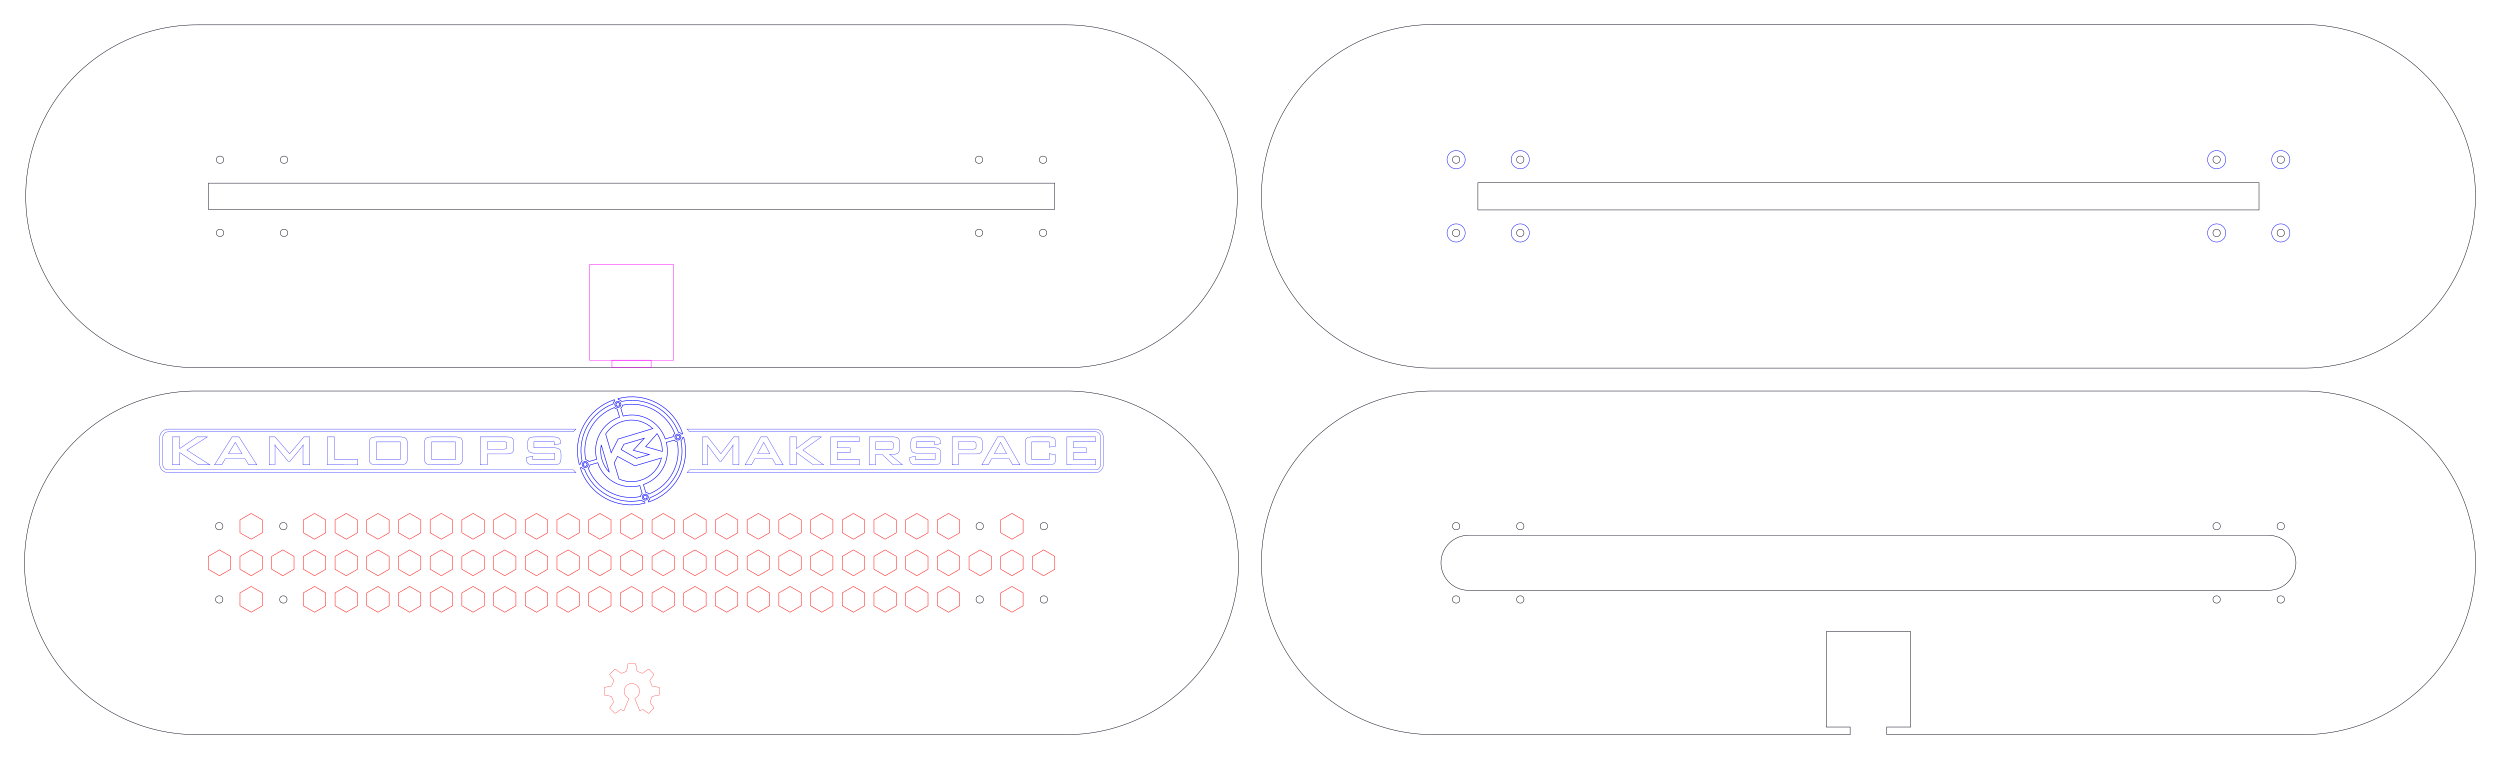 <?xml version="1.0" encoding="UTF-8" standalone="no"?>
<svg
   xmlns:dc="http://purl.org/dc/elements/1.1/"
   xmlns:cc="http://creativecommons.org/ns#"
   xmlns:rdf="http://www.w3.org/1999/02/22-rdf-syntax-ns#"
   xmlns:svg="http://www.w3.org/2000/svg"
   xmlns="http://www.w3.org/2000/svg"
   xmlns:sodipodi="http://sodipodi.sourceforge.net/DTD/sodipodi-0.dtd"
   xmlns:inkscape="http://www.inkscape.org/namespaces/inkscape"
   width="545.688mm"
   height="165.7mm"
   viewBox="0 0 545.688 165.7"
   version="1.1"
   id="svg85"
   sodipodi:docname="Acry-Base-Tiny-25-Inks-Vents-Counter-Sinks-KM-Logo-Branded-Dialed.svg"
   inkscape:version="0.92.3 (2405546, 2018-03-11)">
  <defs
     id="defs89" />
  <sodipodi:namedview
     pagecolor="#ffffff"
     bordercolor="#666666"
     borderopacity="1"
     objecttolerance="10"
     gridtolerance="10"
     guidetolerance="10"
     inkscape:pageopacity="0"
     inkscape:pageshadow="2"
     inkscape:window-width="1680"
     inkscape:window-height="999"
     id="namedview87"
     showgrid="false"
     inkscape:zoom="0.63032037"
     inkscape:cx="736.0868"
     inkscape:cy="499.5915"
     inkscape:window-x="0"
     inkscape:window-y="25"
     inkscape:window-maximized="1"
     inkscape:current-layer="svg85"
     inkscape:measure-start="19.0379,461.67"
     inkscape:measure-end="1021.7,463.256" />
  <path
     inkscape:connector-curvature="0"
     style="fill:none;fill-rule:evenodd;stroke:#000012;stroke-width:0.1;stroke-miterlimit:4;stroke-dasharray:none;stroke-opacity:1"
     d="m 232.85,85.35 a 37.5,37.5 0 1 1 0,75 h -190 a 37.5,37.5 0 1 1 0,-75 h 190"
     id="MyLayer_w0000" />
  <circle
     id="circle3"
     style="fill:none;stroke:#000012;stroke-width:0.1;stroke-miterlimit:4;stroke-dasharray:none;stroke-opacity:1"
     r="0.8"
     cy="-130.85"
     cx="61.85"
     transform="scale(1,-1)" />
  <circle
     id="circle5"
     style="fill:none;stroke:#000012;stroke-width:0.1;stroke-miterlimit:4;stroke-dasharray:none;stroke-opacity:1"
     r="0.8"
     cy="-130.85"
     cx="47.85"
     transform="scale(1,-1)" />
  <circle
     id="circle7"
     style="fill:none;stroke:#000012;stroke-width:0.1;stroke-miterlimit:4;stroke-dasharray:none;stroke-opacity:1"
     r="0.8"
     cy="-130.85"
     cx="213.85"
     transform="scale(1,-1)" />
  <circle
     id="circle9"
     style="fill:none;stroke:#000012;stroke-width:0.1;stroke-miterlimit:4;stroke-dasharray:none;stroke-opacity:1"
     r="0.8"
     cy="-114.85"
     cx="47.85"
     transform="scale(1,-1)" />
  <circle
     id="circle11"
     style="fill:none;stroke:#000012;stroke-width:0.1;stroke-miterlimit:4;stroke-dasharray:none;stroke-opacity:1"
     r="0.8"
     cy="-114.85"
     cx="61.85"
     transform="scale(1,-1)" />
  <circle
     id="circle13"
     style="fill:none;stroke:#000012;stroke-width:0.1;stroke-miterlimit:4;stroke-dasharray:none;stroke-opacity:1"
     r="0.8"
     cy="-114.85"
     cx="213.85"
     transform="scale(1,-1)" />
  <circle
     id="circle15"
     style="fill:none;stroke:#000012;stroke-width:0.1;stroke-miterlimit:4;stroke-dasharray:none;stroke-opacity:1"
     r="0.8"
     cy="-130.85"
     cx="227.85"
     transform="scale(1,-1)" />
  <circle
     id="circle17"
     style="fill:none;stroke:#000012;stroke-width:0.1;stroke-miterlimit:4;stroke-dasharray:none;stroke-opacity:1"
     r="0.8"
     cy="-114.85"
     cx="227.85"
     transform="scale(1,-1)" />
  <g
     id="MyLayer001"
     transform="translate(137.85,122.85) scale(1,-1)"
     style="stroke-width:0.1;stroke-miterlimit:4;stroke-dasharray:none;stroke:#000012;stroke-opacity:1">
    <path
       id="MyLayer001_w0000"
       d="M 364.988 37.5 A 37.5 37.5 0 1 0 364.988 -37.5L 273.988 -37.5 L 273.988 -35.85 L 279.188 -35.85 L 279.188 -15.0 L 260.788 -15.0 L 260.788 -35.85 L 265.988 -35.85 L 265.988 -37.5 L 174.988 -37.5 A 37.5 37.5 0 1 0 174.988 37.5L 364.988 37.5 "
       stroke="#191919"
       stroke-width="0.35 px"
       style="stroke-width:0.1;stroke-miterlimit:4;stroke-dasharray:none;fill:none;fill-rule:evenodd;stroke:#000012;stroke-opacity:1" />
    <circle
       cx="193.988"
       cy="-8.0"
       r="0.8"
       stroke="#191919"
       stroke-width="0.35 px"
       style="stroke-width:0.1;stroke-miterlimit:4;stroke-dasharray:none;fill:none;stroke:#000012;stroke-opacity:1"
       id="circle23" />
    <circle
       cx="179.988"
       cy="-8.0"
       r="0.8"
       stroke="#191919"
       stroke-width="0.35 px"
       style="stroke-width:0.1;stroke-miterlimit:4;stroke-dasharray:none;fill:none;stroke:#000012;stroke-opacity:1"
       id="circle25" />
    <circle
       cx="359.988"
       cy="-8.0"
       r="0.8"
       stroke="#191919"
       stroke-width="0.35 px"
       style="stroke-width:0.1;stroke-miterlimit:4;stroke-dasharray:none;fill:none;stroke:#000012;stroke-opacity:1"
       id="circle27" />
    <circle
       cx="345.988"
       cy="-8.0"
       r="0.8"
       stroke="#191919"
       stroke-width="0.35 px"
       style="stroke-width:0.1;stroke-miterlimit:4;stroke-dasharray:none;fill:none;stroke:#000012;stroke-opacity:1"
       id="circle29" />
    <path
       id="MyLayer001_w0005"
       d="M 357.288 -6.0 A 6 6 0 1 1 357.288 6L 182.688 6.0 A 6 6 0 1 1 182.688 -6L 357.288 -6.0 "
       stroke="#191919"
       stroke-width="0.35 px"
       style="stroke-width:0.1;stroke-miterlimit:4;stroke-dasharray:none;fill:none;fill-rule:evenodd;stroke:#000012;stroke-opacity:1" />
    <circle
       cx="193.988"
       cy="8.0"
       r="0.8"
       stroke="#191919"
       stroke-width="0.35 px"
       style="stroke-width:0.1;stroke-miterlimit:4;stroke-dasharray:none;fill:none;stroke:#000012;stroke-opacity:1"
       id="circle32" />
    <circle
       cx="359.988"
       cy="8.0"
       r="0.8"
       stroke="#191919"
       stroke-width="0.35 px"
       style="stroke-width:0.1;stroke-miterlimit:4;stroke-dasharray:none;fill:none;stroke:#000012;stroke-opacity:1"
       id="circle34" />
    <circle
       cx="345.988"
       cy="8.0"
       r="0.8"
       stroke="#191919"
       stroke-width="0.35 px"
       style="stroke-width:0.1;stroke-miterlimit:4;stroke-dasharray:none;fill:none;stroke:#000012;stroke-opacity:1"
       id="circle36" />
    <circle
       cx="179.988"
       cy="8.0"
       r="0.8"
       stroke="#191919"
       stroke-width="0.35 px"
       style="stroke-width:0.1;stroke-miterlimit:4;stroke-dasharray:none;fill:none;stroke:#000012;stroke-opacity:1"
       id="circle38" />
    <title
       id="title40">MyLayer001</title>
  </g>
  <path
     inkscape:connector-curvature="0"
     style="fill:none;fill-rule:evenodd;stroke:#000012;stroke-width:0.1;stroke-miterlimit:4;stroke-dasharray:none;stroke-opacity:1"
     d="m 502.838,5.35 a 37.5,37.5 0 0 1 -3.2e-4,75 H 312.838 a 37.5,37.5 0 1 1 -3.2e-4,-75 H 502.838"
     id="MyLayer003_w0000" />
  <circle
     id="circle44"
     style="fill:none;stroke:#000012;stroke-width:0.1;stroke-miterlimit:4;stroke-dasharray:none;stroke-opacity:1"
     r="0.8"
     cy="-50.85"
     cx="331.838"
     transform="scale(1,-1)" />
  <circle
     id="circle46"
     style="fill:none;stroke:#000012;stroke-width:0.1;stroke-miterlimit:4;stroke-dasharray:none;stroke-opacity:1"
     r="0.8"
     cy="-50.85"
     cx="317.838"
     transform="scale(1,-1)" />
  <path
     inkscape:connector-curvature="0"
     style="fill:none;fill-rule:evenodd;stroke:#000012;stroke-width:0.1;stroke-miterlimit:4;stroke-dasharray:none;stroke-opacity:1"
     d="m 322.588,45.825 v -5.95 h 170.5 v 5.95 h -170.5"
     id="MyLayer003_w0003" />
  <circle
     id="circle49"
     style="fill:none;stroke:#000012;stroke-width:0.1;stroke-miterlimit:4;stroke-dasharray:none;stroke-opacity:1"
     r="0.8"
     cy="-34.85"
     cx="331.838"
     transform="scale(1,-1)" />
  <circle
     id="circle51"
     style="fill:none;stroke:#000012;stroke-width:0.1;stroke-miterlimit:4;stroke-dasharray:none;stroke-opacity:1"
     r="0.8"
     cy="-34.85"
     cx="497.838"
     transform="scale(1,-1)" />
  <circle
     id="circle53"
     style="fill:none;stroke:#000012;stroke-width:0.1;stroke-miterlimit:4;stroke-dasharray:none;stroke-opacity:1"
     r="0.8"
     cy="-34.85"
     cx="483.838"
     transform="scale(1,-1)" />
  <circle
     id="circle55"
     style="fill:none;stroke:#000012;stroke-width:0.1;stroke-miterlimit:4;stroke-dasharray:none;stroke-opacity:1"
     r="0.8"
     cy="-50.85"
     cx="483.838"
     transform="scale(1,-1)" />
  <circle
     id="circle57"
     style="fill:none;stroke:#000012;stroke-width:0.1;stroke-miterlimit:4;stroke-dasharray:none;stroke-opacity:1"
     r="0.8"
     cy="-50.85"
     cx="497.838"
     transform="scale(1,-1)" />
  <circle
     id="circle59"
     style="fill:none;stroke:#000012;stroke-width:0.1;stroke-miterlimit:4;stroke-dasharray:none;stroke-opacity:1"
     r="0.8"
     cy="-34.85"
     cx="317.838"
     transform="scale(1,-1)" />
  <path
     inkscape:connector-curvature="0"
     style="fill:none;fill-rule:evenodd;stroke:#000012;stroke-width:0.1;stroke-miterlimit:4;stroke-dasharray:none;stroke-opacity:1"
     d="m 232.66,5.425 a 37.425,37.425 0 1 1 0,74.85 H 43.04 a 37.425,37.425 0 1 1 0,-74.85 h 189.621"
     id="MyLayer002_w0000" />
  <circle
     id="circle65"
     style="fill:none;stroke:#000012;stroke-width:0.1;stroke-miterlimit:4;stroke-dasharray:none;stroke-opacity:1"
     r="0.798"
     cy="-50.834"
     cx="62.002"
     transform="scale(1,-1)" />
  <circle
     id="circle67"
     style="fill:none;stroke:#000012;stroke-width:0.1;stroke-miterlimit:4;stroke-dasharray:none;stroke-opacity:1"
     r="0.798"
     cy="-50.834"
     cx="48.03"
     transform="scale(1,-1)" />
  <path
     inkscape:connector-curvature="0"
     style="fill:none;fill-rule:evenodd;stroke:#000012;stroke-width:0.099;stroke-miterlimit:4;stroke-dasharray:none;stroke-opacity:1"
     d="M 230.204,45.725 H 45.495 V 39.975 H 230.204 v 5.751"
     id="MyLayer002_w0003" />
  <circle
     id="circle70"
     style="fill:none;stroke:#000012;stroke-width:0.1;stroke-miterlimit:4;stroke-dasharray:none;stroke-opacity:1"
     r="0.798"
     cy="-34.866"
     cx="62.002"
     transform="scale(1,-1)" />
  <circle
     id="circle72"
     style="fill:none;stroke:#000012;stroke-width:0.1;stroke-miterlimit:4;stroke-dasharray:none;stroke-opacity:1"
     r="0.798"
     cy="-34.866"
     cx="227.67"
     transform="scale(1,-1)" />
  <circle
     id="circle74"
     style="fill:none;stroke:#000012;stroke-width:0.1;stroke-miterlimit:4;stroke-dasharray:none;stroke-opacity:1"
     r="0.798"
     cy="-34.866"
     cx="213.698"
     transform="scale(1,-1)" />
  <circle
     id="circle76"
     style="fill:none;stroke:#000012;stroke-width:0.1;stroke-miterlimit:4;stroke-dasharray:none;stroke-opacity:1"
     r="0.798"
     cy="-50.834"
     cx="213.698"
     transform="scale(1,-1)" />
  <circle
     id="circle78"
     style="fill:none;stroke:#000012;stroke-width:0.1;stroke-miterlimit:4;stroke-dasharray:none;stroke-opacity:1"
     r="0.798"
     cy="-50.834"
     cx="227.67"
     transform="scale(1,-1)" />
  <circle
     id="circle80"
     style="fill:none;stroke:#000012;stroke-width:0.1;stroke-miterlimit:4;stroke-dasharray:none;stroke-opacity:1"
     r="0.798"
     cy="-34.866"
     cx="48.03"
     transform="scale(1,-1)" />
  <g
     id="g4650"
     style="stroke-width:0.1;stroke-miterlimit:4;stroke-dasharray:none"
     transform="translate(5.584,-0.079)">
    <rect
       y="57.851"
       x="123.066"
       height="20.85"
       width="18.4"
       id="rect906"
       style="opacity:1;fill:none;fill-opacity:1;stroke:#fb00ff;stroke-width:0.1;stroke-linejoin:round;stroke-miterlimit:4;stroke-dasharray:none;stroke-opacity:1" />
    <rect
       y="78.7"
       x="127.991"
       height="1.65"
       width="8.55"
       id="rect908"
       style="opacity:1;fill:none;fill-opacity:1;stroke:#fb00ff;stroke-width:0.1;stroke-linejoin:round;stroke-miterlimit:4;stroke-dasharray:none;stroke-opacity:1" />
  </g>
  <g
     id="layer1"
     inkscape:label="Livello 1"
     transform="matrix(0.018,0,0,0.018,131.161,140.952)"
     style="fill:none;stroke:#ff0000;stroke-width:3.44;stroke-miterlimit:4;stroke-dasharray:none;stroke-opacity:1">
    <path
       inkscape:export-filename="C:\Users\tore\Dropbox\OSHW\logo\LOGO.png"
       inkscape:export-ydpi="90"
       inkscape:export-xdpi="90"
       style="fill:none;stroke:#ff0000;stroke-width:3.44;stroke-miterlimit:4;stroke-dasharray:none;stroke-opacity:1"
       inkscape:connector-curvature="0"
       d="m 706.148,504.687 -82.195,-15.285 c -2,-0.375 -4.19,-2.255 -4.865,-4.185 l -25.195,-58.78 c -0.94,-1.815 -0.76,-4.665 0.4,-6.355 l 47.89,-69.8 c 1.145,-1.68 0.92,-4.235 -0.525,-5.68 l -59.815,-59.815 c -1.445,-1.445 -3.995,-1.68 -5.675,-0.525 l -71.025,48.74 c -1.68,1.155 -4.56,1.36 -6.385,0.46 l -56.98,-23.325 c -1.935,-0.64 -3.82,-2.805 -4.2,-4.81 l -15.825,-85.015 c -0.37,-2.005 -2.345,-3.645 -4.385,-3.645 h -84.6 c -2.035,0 -4.01,1.64 -4.38,3.645 l -15.82,85.015 c -0.38,2.005 -2.26,4.17 -4.2,4.81 l -56.985,23.325 c -1.83,0.9 -4.71,0.695 -6.385,-0.46 l -71.02,-48.74 c -1.685,-1.155 -4.24,-0.92 -5.68,0.525 l -59.82,59.815 c -1.44,1.445 -1.68,4 -0.525,5.68 l 47.895,69.8 c 1.15,1.69 1.33,4.54 0.395,6.355 l -25.2,58.78 c -0.67,1.93 -2.855,3.81 -4.865,4.185 l -82.19,15.285 c -2.01,0.38 -3.645,2.35 -3.645,4.39 l 0.005,84.595 c 0,2.04 1.64,4.025 3.645,4.39 l 80.175,14.92 c 2.005,0.365 4.15,2.27 4.76,4.215 l 25.03,62.525 c 0.895,1.835 0.685,4.705 -0.475,6.385 l -45.54,66.365 c -1.15,1.68 -0.915,4.24 0.525,5.685 l 59.825,59.815 c 1.44,1.435 3.995,1.67 5.68,0.525 l 65.19,-44.745 c 1.68,-1.15 4.495,-1.24 6.25,-0.215 l 28.75,15.35 c 1.82,0.93 3.945,0.145 4.725,-1.74 l 59.28,-143.235 c 0.785,-1.885 0,-4.29 -1.74,-5.355 l -7.195,-4.405 c -1.33,-0.81 -3.135,-2.205 -4.55,-3.485 -25.955,-16.62 -43.175,-45.695 -43.175,-78.805 0,-51.67 41.89,-93.555 93.555,-93.555 51.665,0 93.55,41.885 93.55,93.555 0,33.11 -17.215,62.185 -43.175,78.805 -1.405,1.28 -3.215,2.675 -4.54,3.485 l -7.195,4.405 c -1.73,1.065 -2.52,3.47 -1.74,5.355 l 59.275,143.24 c 0.78,1.885 2.9,2.665 4.725,1.74 l 28.75,-15.35 c 1.76,-1.025 4.57,-0.94 6.25,0.215 l 65.195,44.745 c 1.68,1.145 4.24,0.91 5.675,-0.525 l 59.825,-59.815 c 1.445,-1.445 1.68,-4.005 0.525,-5.685 l -45.545,-66.365 c -1.15,-1.68 -1.365,-4.55 -0.47,-6.385 l 25.03,-62.525 c 0.615,-1.945 2.745,-3.85 4.755,-4.215 l 80.175,-14.92 c 2,-0.365 3.645,-2.35 3.645,-4.39 l 0.01,-84.595 c 0.005,-2.045 -1.635,-4.015 -3.635,-4.395"
       id="path4045-5" />
  </g>
  <path
     sodipodi:type="star"
     style="opacity:1;fill:none;fill-opacity:1;stroke:#ff0000;stroke-width:0.1;stroke-linejoin:round;stroke-miterlimit:4;stroke-dasharray:none;stroke-opacity:1"
     id="use6888"
     sodipodi:sides="6"
     sodipodi:cx="47.901558"
     sodipodi:cy="122.84989"
     sodipodi:r1="2.8161826"
     sodipodi:r2="2.4388855"
     sodipodi:arg1="0.52359878"
     sodipodi:arg2="1.0471976"
     inkscape:flatsided="true"
     inkscape:rounded="0"
     inkscape:randomized="0"
     d="m 50.34,124.258 -2.439,1.408 -2.439,-1.408 0,-2.816 2.439,-1.408 2.439,1.408 z"
     inkscape:transform-center-y="5.4430753e-06"
     inkscape:tile-x0="121.34033"
     inkscape:tile-y0="221.18023"
     inkscape:transform-center-x="1.8936673e-06" />
  <path
     sodipodi:type="star"
     style="opacity:1;fill:none;fill-opacity:1;stroke:#ff0000;stroke-width:0.1;stroke-linejoin:round;stroke-miterlimit:4;stroke-dasharray:none;stroke-opacity:1"
     id="use6892"
     sodipodi:sides="6"
     sodipodi:cx="54.82066"
     sodipodi:cy="114.8819"
     sodipodi:r1="2.8161826"
     sodipodi:r2="2.4388855"
     sodipodi:arg1="0.52359878"
     sodipodi:arg2="1.0471976"
     inkscape:flatsided="true"
     inkscape:rounded="0"
     inkscape:randomized="0"
     d="m 57.26,116.29 -2.439,1.408 -2.439,-1.408 0,-2.816 2.439,-1.408 2.439,1.408 z"
     inkscape:transform-center-y="5.4430753e-06"
     inkscape:tile-x0="121.34033"
     inkscape:tile-y0="221.18023"
     inkscape:transform-center-x="1.8936673e-06" />
  <path
     sodipodi:type="star"
     style="opacity:1;fill:none;fill-opacity:1;stroke:#ff0000;stroke-width:0.1;stroke-linejoin:round;stroke-miterlimit:4;stroke-dasharray:none;stroke-opacity:1"
     id="use6894"
     sodipodi:sides="6"
     sodipodi:cx="54.82066"
     sodipodi:cy="122.84989"
     sodipodi:r1="2.8161826"
     sodipodi:r2="2.4388855"
     sodipodi:arg1="0.52359878"
     sodipodi:arg2="1.0471976"
     inkscape:flatsided="true"
     inkscape:rounded="0"
     inkscape:randomized="0"
     d="m 57.26,124.258 -2.439,1.408 -2.439,-1.408 0,-2.816 2.439,-1.408 2.439,1.408 z"
     inkscape:transform-center-y="5.4430753e-06"
     inkscape:tile-x0="121.34033"
     inkscape:tile-y0="221.18023"
     inkscape:transform-center-x="1.8936673e-06" />
  <path
     sodipodi:type="star"
     style="opacity:1;fill:none;fill-opacity:1;stroke:#ff0000;stroke-width:0.1;stroke-linejoin:round;stroke-miterlimit:4;stroke-dasharray:none;stroke-opacity:1"
     id="use6896"
     sodipodi:sides="6"
     sodipodi:cx="54.82066"
     sodipodi:cy="130.81787"
     sodipodi:r1="2.8161826"
     sodipodi:r2="2.4388855"
     sodipodi:arg1="0.52359878"
     sodipodi:arg2="1.0471976"
     inkscape:flatsided="true"
     inkscape:rounded="0"
     inkscape:randomized="0"
     d="m 57.26,132.226 -2.439,1.408 -2.439,-1.408 0,-2.816 2.439,-1.408 2.439,1.408 z"
     inkscape:transform-center-y="5.4430753e-06"
     inkscape:tile-x0="121.34033"
     inkscape:tile-y0="221.18023"
     inkscape:transform-center-x="1.8936673e-06" />
  <path
     sodipodi:type="star"
     style="opacity:1;fill:none;fill-opacity:1;stroke:#ff0000;stroke-width:0.1;stroke-linejoin:round;stroke-miterlimit:4;stroke-dasharray:none;stroke-opacity:1"
     id="use6900"
     sodipodi:sides="6"
     sodipodi:cx="61.739762"
     sodipodi:cy="122.84989"
     sodipodi:r1="2.8161826"
     sodipodi:r2="2.4388855"
     sodipodi:arg1="0.52359878"
     sodipodi:arg2="1.0471976"
     inkscape:flatsided="true"
     inkscape:rounded="0"
     inkscape:randomized="0"
     d="m 64.179,124.258 -2.439,1.408 -2.439,-1.408 0,-2.816 2.439,-1.408 2.439,1.408 z"
     inkscape:transform-center-y="5.4430753e-06"
     inkscape:tile-x0="121.34033"
     inkscape:tile-y0="221.18023"
     inkscape:transform-center-x="1.8936673e-06" />
  <path
     sodipodi:type="star"
     style="opacity:1;fill:none;fill-opacity:1;stroke:#ff0000;stroke-width:0.1;stroke-linejoin:round;stroke-miterlimit:4;stroke-dasharray:none;stroke-opacity:1"
     id="use6904"
     sodipodi:sides="6"
     sodipodi:cx="68.658864"
     sodipodi:cy="114.8819"
     sodipodi:r1="2.8161826"
     sodipodi:r2="2.4388855"
     sodipodi:arg1="0.52359878"
     sodipodi:arg2="1.0471976"
     inkscape:flatsided="true"
     inkscape:rounded="0"
     inkscape:randomized="0"
     d="m 71.098,116.29 -2.439,1.408 -2.439,-1.408 0,-2.816 2.439,-1.408 2.439,1.408 z"
     inkscape:transform-center-y="5.4430753e-06"
     inkscape:tile-x0="121.34033"
     inkscape:tile-y0="221.18023"
     inkscape:transform-center-x="1.8936673e-06" />
  <path
     sodipodi:type="star"
     style="opacity:1;fill:none;fill-opacity:1;stroke:#ff0000;stroke-width:0.1;stroke-linejoin:round;stroke-miterlimit:4;stroke-dasharray:none;stroke-opacity:1"
     id="use6906"
     sodipodi:sides="6"
     sodipodi:cx="68.658864"
     sodipodi:cy="122.84989"
     sodipodi:r1="2.8161826"
     sodipodi:r2="2.4388855"
     sodipodi:arg1="0.52359878"
     sodipodi:arg2="1.0471976"
     inkscape:flatsided="true"
     inkscape:rounded="0"
     inkscape:randomized="0"
     d="m 71.098,124.258 -2.439,1.408 -2.439,-1.408 0,-2.816 2.439,-1.408 2.439,1.408 z"
     inkscape:transform-center-y="5.4430753e-06"
     inkscape:tile-x0="121.34033"
     inkscape:tile-y0="221.18023"
     inkscape:transform-center-x="1.8936673e-06" />
  <path
     sodipodi:type="star"
     style="opacity:1;fill:none;fill-opacity:1;stroke:#ff0000;stroke-width:0.1;stroke-linejoin:round;stroke-miterlimit:4;stroke-dasharray:none;stroke-opacity:1"
     id="use6908"
     sodipodi:sides="6"
     sodipodi:cx="68.658864"
     sodipodi:cy="130.81787"
     sodipodi:r1="2.8161826"
     sodipodi:r2="2.4388855"
     sodipodi:arg1="0.52359878"
     sodipodi:arg2="1.0471976"
     inkscape:flatsided="true"
     inkscape:rounded="0"
     inkscape:randomized="0"
     d="m 71.098,132.226 -2.439,1.408 -2.439,-1.408 0,-2.816 2.439,-1.408 2.439,1.408 z"
     inkscape:transform-center-y="5.4430753e-06"
     inkscape:tile-x0="121.34033"
     inkscape:tile-y0="221.18023"
     inkscape:transform-center-x="1.8936673e-06" />
  <path
     sodipodi:type="star"
     style="opacity:1;fill:none;fill-opacity:1;stroke:#ff0000;stroke-width:0.1;stroke-linejoin:round;stroke-miterlimit:4;stroke-dasharray:none;stroke-opacity:1"
     id="use6910"
     sodipodi:sides="6"
     sodipodi:cx="75.577962"
     sodipodi:cy="114.8819"
     sodipodi:r1="2.8161826"
     sodipodi:r2="2.4388855"
     sodipodi:arg1="0.52359878"
     sodipodi:arg2="1.0471976"
     inkscape:flatsided="true"
     inkscape:rounded="0"
     inkscape:randomized="0"
     d="m 78.017,116.29 -2.439,1.408 -2.439,-1.408 0,-2.816 2.439,-1.408 2.439,1.408 z"
     inkscape:transform-center-y="5.4430753e-06"
     inkscape:tile-x0="121.34033"
     inkscape:tile-y0="221.18023"
     inkscape:transform-center-x="1.8936673e-06" />
  <path
     sodipodi:type="star"
     style="opacity:1;fill:none;fill-opacity:1;stroke:#ff0000;stroke-width:0.1;stroke-linejoin:round;stroke-miterlimit:4;stroke-dasharray:none;stroke-opacity:1"
     id="use6912"
     sodipodi:sides="6"
     sodipodi:cx="75.577962"
     sodipodi:cy="122.84989"
     sodipodi:r1="2.8161826"
     sodipodi:r2="2.4388855"
     sodipodi:arg1="0.52359878"
     sodipodi:arg2="1.0471976"
     inkscape:flatsided="true"
     inkscape:rounded="0"
     inkscape:randomized="0"
     d="m 78.017,124.258 -2.439,1.408 -2.439,-1.408 0,-2.816 2.439,-1.408 2.439,1.408 z"
     inkscape:transform-center-y="5.4430753e-06"
     inkscape:tile-x0="121.34033"
     inkscape:tile-y0="221.18023"
     inkscape:transform-center-x="1.8936673e-06" />
  <path
     sodipodi:type="star"
     style="opacity:1;fill:none;fill-opacity:1;stroke:#ff0000;stroke-width:0.1;stroke-linejoin:round;stroke-miterlimit:4;stroke-dasharray:none;stroke-opacity:1"
     id="use6914"
     sodipodi:sides="6"
     sodipodi:cx="75.577962"
     sodipodi:cy="130.81787"
     sodipodi:r1="2.8161826"
     sodipodi:r2="2.4388855"
     sodipodi:arg1="0.52359878"
     sodipodi:arg2="1.0471976"
     inkscape:flatsided="true"
     inkscape:rounded="0"
     inkscape:randomized="0"
     d="m 78.017,132.226 -2.439,1.408 -2.439,-1.408 0,-2.816 2.439,-1.408 2.439,1.408 z"
     inkscape:transform-center-y="5.4430753e-06"
     inkscape:tile-x0="121.34033"
     inkscape:tile-y0="221.18023"
     inkscape:transform-center-x="1.8936673e-06" />
  <path
     sodipodi:type="star"
     style="opacity:1;fill:none;fill-opacity:1;stroke:#ff0000;stroke-width:0.1;stroke-linejoin:round;stroke-miterlimit:4;stroke-dasharray:none;stroke-opacity:1"
     id="use6916"
     sodipodi:sides="6"
     sodipodi:cx="82.497072"
     sodipodi:cy="114.8819"
     sodipodi:r1="2.8161826"
     sodipodi:r2="2.4388855"
     sodipodi:arg1="0.52359878"
     sodipodi:arg2="1.0471976"
     inkscape:flatsided="true"
     inkscape:rounded="0"
     inkscape:randomized="0"
     d="m 84.936,116.29 -2.439,1.408 -2.439,-1.408 0,-2.816 2.439,-1.408 2.439,1.408 z"
     inkscape:transform-center-y="5.4430753e-06"
     inkscape:tile-x0="121.34033"
     inkscape:tile-y0="221.18023"
     inkscape:transform-center-x="1.8936673e-06" />
  <path
     sodipodi:type="star"
     style="opacity:1;fill:none;fill-opacity:1;stroke:#ff0000;stroke-width:0.1;stroke-linejoin:round;stroke-miterlimit:4;stroke-dasharray:none;stroke-opacity:1"
     id="use6918"
     sodipodi:sides="6"
     sodipodi:cx="82.497072"
     sodipodi:cy="122.84989"
     sodipodi:r1="2.8161826"
     sodipodi:r2="2.4388855"
     sodipodi:arg1="0.52359878"
     sodipodi:arg2="1.0471976"
     inkscape:flatsided="true"
     inkscape:rounded="0"
     inkscape:randomized="0"
     d="m 84.936,124.258 -2.439,1.408 -2.439,-1.408 0,-2.816 2.439,-1.408 2.439,1.408 z"
     inkscape:transform-center-y="5.4430753e-06"
     inkscape:tile-x0="121.34033"
     inkscape:tile-y0="221.18023"
     inkscape:transform-center-x="1.8936673e-06" />
  <path
     sodipodi:type="star"
     style="opacity:1;fill:none;fill-opacity:1;stroke:#ff0000;stroke-width:0.1;stroke-linejoin:round;stroke-miterlimit:4;stroke-dasharray:none;stroke-opacity:1"
     id="use6920"
     sodipodi:sides="6"
     sodipodi:cx="82.497072"
     sodipodi:cy="130.81787"
     sodipodi:r1="2.8161826"
     sodipodi:r2="2.4388855"
     sodipodi:arg1="0.52359878"
     sodipodi:arg2="1.0471976"
     inkscape:flatsided="true"
     inkscape:rounded="0"
     inkscape:randomized="0"
     d="m 84.936,132.226 -2.439,1.408 -2.439,-1.408 0,-2.816 2.439,-1.408 2.439,1.408 z"
     inkscape:transform-center-y="5.4430753e-06"
     inkscape:tile-x0="121.34033"
     inkscape:tile-y0="221.18023"
     inkscape:transform-center-x="1.8936673e-06" />
  <path
     sodipodi:type="star"
     style="opacity:1;fill:none;fill-opacity:1;stroke:#ff0000;stroke-width:0.1;stroke-linejoin:round;stroke-miterlimit:4;stroke-dasharray:none;stroke-opacity:1"
     id="use6922"
     sodipodi:sides="6"
     sodipodi:cx="89.416172"
     sodipodi:cy="114.8819"
     sodipodi:r1="2.8161826"
     sodipodi:r2="2.4388855"
     sodipodi:arg1="0.52359878"
     sodipodi:arg2="1.0471976"
     inkscape:flatsided="true"
     inkscape:rounded="0"
     inkscape:randomized="0"
     d="m 91.855,116.29 -2.439,1.408 -2.439,-1.408 0,-2.816 2.439,-1.408 2.439,1.408 z"
     inkscape:transform-center-y="5.4430753e-06"
     inkscape:tile-x0="121.34033"
     inkscape:tile-y0="221.18023"
     inkscape:transform-center-x="1.8936673e-06" />
  <path
     sodipodi:type="star"
     style="opacity:1;fill:none;fill-opacity:1;stroke:#ff0000;stroke-width:0.1;stroke-linejoin:round;stroke-miterlimit:4;stroke-dasharray:none;stroke-opacity:1"
     id="use6924"
     sodipodi:sides="6"
     sodipodi:cx="89.416172"
     sodipodi:cy="122.84989"
     sodipodi:r1="2.8161826"
     sodipodi:r2="2.4388855"
     sodipodi:arg1="0.52359878"
     sodipodi:arg2="1.0471976"
     inkscape:flatsided="true"
     inkscape:rounded="0"
     inkscape:randomized="0"
     d="m 91.855,124.258 -2.439,1.408 -2.439,-1.408 0,-2.816 2.439,-1.408 2.439,1.408 z"
     inkscape:transform-center-y="5.4430753e-06"
     inkscape:tile-x0="121.34033"
     inkscape:tile-y0="221.18023"
     inkscape:transform-center-x="1.8936673e-06" />
  <path
     sodipodi:type="star"
     style="opacity:1;fill:none;fill-opacity:1;stroke:#ff0000;stroke-width:0.1;stroke-linejoin:round;stroke-miterlimit:4;stroke-dasharray:none;stroke-opacity:1"
     id="use6926"
     sodipodi:sides="6"
     sodipodi:cx="89.416172"
     sodipodi:cy="130.81787"
     sodipodi:r1="2.8161826"
     sodipodi:r2="2.4388855"
     sodipodi:arg1="0.52359878"
     sodipodi:arg2="1.0471976"
     inkscape:flatsided="true"
     inkscape:rounded="0"
     inkscape:randomized="0"
     d="m 91.855,132.226 -2.439,1.408 -2.439,-1.408 0,-2.816 2.439,-1.408 2.439,1.408 z"
     inkscape:transform-center-y="5.4430753e-06"
     inkscape:tile-x0="121.34033"
     inkscape:tile-y0="221.18023"
     inkscape:transform-center-x="1.8936673e-06" />
  <path
     sodipodi:type="star"
     style="opacity:1;fill:none;fill-opacity:1;stroke:#ff0000;stroke-width:0.1;stroke-linejoin:round;stroke-miterlimit:4;stroke-dasharray:none;stroke-opacity:1"
     id="use6928"
     sodipodi:sides="6"
     sodipodi:cx="96.335272"
     sodipodi:cy="114.8819"
     sodipodi:r1="2.8161826"
     sodipodi:r2="2.4388855"
     sodipodi:arg1="0.52359878"
     sodipodi:arg2="1.0471976"
     inkscape:flatsided="true"
     inkscape:rounded="0"
     inkscape:randomized="0"
     d="m 98.774,116.29 -2.439,1.408 -2.439,-1.408 0,-2.816 2.439,-1.408 2.439,1.408 z"
     inkscape:transform-center-y="5.4430753e-06"
     inkscape:tile-x0="121.34033"
     inkscape:tile-y0="221.18023"
     inkscape:transform-center-x="1.8936673e-06" />
  <path
     sodipodi:type="star"
     style="opacity:1;fill:none;fill-opacity:1;stroke:#ff0000;stroke-width:0.1;stroke-linejoin:round;stroke-miterlimit:4;stroke-dasharray:none;stroke-opacity:1"
     id="use6930"
     sodipodi:sides="6"
     sodipodi:cx="96.335272"
     sodipodi:cy="122.84989"
     sodipodi:r1="2.8161826"
     sodipodi:r2="2.4388855"
     sodipodi:arg1="0.52359878"
     sodipodi:arg2="1.0471976"
     inkscape:flatsided="true"
     inkscape:rounded="0"
     inkscape:randomized="0"
     d="m 98.774,124.258 -2.439,1.408 -2.439,-1.408 0,-2.816 2.439,-1.408 2.439,1.408 z"
     inkscape:transform-center-y="5.4430753e-06"
     inkscape:tile-x0="121.34033"
     inkscape:tile-y0="221.18023"
     inkscape:transform-center-x="1.8936673e-06" />
  <path
     sodipodi:type="star"
     style="opacity:1;fill:none;fill-opacity:1;stroke:#ff0000;stroke-width:0.1;stroke-linejoin:round;stroke-miterlimit:4;stroke-dasharray:none;stroke-opacity:1"
     id="use6932"
     sodipodi:sides="6"
     sodipodi:cx="96.335272"
     sodipodi:cy="130.81787"
     sodipodi:r1="2.8161826"
     sodipodi:r2="2.4388855"
     sodipodi:arg1="0.52359878"
     sodipodi:arg2="1.0471976"
     inkscape:flatsided="true"
     inkscape:rounded="0"
     inkscape:randomized="0"
     d="m 98.774,132.226 -2.439,1.408 -2.439,-1.408 0,-2.816 2.439,-1.408 2.439,1.408 z"
     inkscape:transform-center-y="5.4430753e-06"
     inkscape:tile-x0="121.34033"
     inkscape:tile-y0="221.18023"
     inkscape:transform-center-x="1.8936673e-06" />
  <path
     sodipodi:type="star"
     style="opacity:1;fill:none;fill-opacity:1;stroke:#ff0000;stroke-width:0.1;stroke-linejoin:round;stroke-miterlimit:4;stroke-dasharray:none;stroke-opacity:1"
     id="use6934"
     sodipodi:sides="6"
     sodipodi:cx="103.25437"
     sodipodi:cy="114.8819"
     sodipodi:r1="2.8161826"
     sodipodi:r2="2.4388855"
     sodipodi:arg1="0.52359878"
     sodipodi:arg2="1.0471976"
     inkscape:flatsided="true"
     inkscape:rounded="0"
     inkscape:randomized="0"
     d="m 105.693,116.29 -2.439,1.408 -2.439,-1.408 0,-2.816 2.439,-1.408 2.439,1.408 z"
     inkscape:transform-center-y="5.4430753e-06"
     inkscape:tile-x0="121.34033"
     inkscape:tile-y0="221.18023"
     inkscape:transform-center-x="1.8936673e-06" />
  <path
     sodipodi:type="star"
     style="opacity:1;fill:none;fill-opacity:1;stroke:#ff0000;stroke-width:0.1;stroke-linejoin:round;stroke-miterlimit:4;stroke-dasharray:none;stroke-opacity:1"
     id="use6936"
     sodipodi:sides="6"
     sodipodi:cx="103.25437"
     sodipodi:cy="122.84989"
     sodipodi:r1="2.8161826"
     sodipodi:r2="2.4388855"
     sodipodi:arg1="0.52359878"
     sodipodi:arg2="1.0471976"
     inkscape:flatsided="true"
     inkscape:rounded="0"
     inkscape:randomized="0"
     d="m 105.693,124.258 -2.439,1.408 -2.439,-1.408 0,-2.816 2.439,-1.408 2.439,1.408 z"
     inkscape:transform-center-y="5.4430753e-06"
     inkscape:tile-x0="121.34033"
     inkscape:tile-y0="221.18023"
     inkscape:transform-center-x="1.8936673e-06" />
  <path
     sodipodi:type="star"
     style="opacity:1;fill:none;fill-opacity:1;stroke:#ff0000;stroke-width:0.1;stroke-linejoin:round;stroke-miterlimit:4;stroke-dasharray:none;stroke-opacity:1"
     id="use6938"
     sodipodi:sides="6"
     sodipodi:cx="103.25437"
     sodipodi:cy="130.81787"
     sodipodi:r1="2.8161826"
     sodipodi:r2="2.4388855"
     sodipodi:arg1="0.52359878"
     sodipodi:arg2="1.0471976"
     inkscape:flatsided="true"
     inkscape:rounded="0"
     inkscape:randomized="0"
     d="m 105.693,132.226 -2.439,1.408 -2.439,-1.408 0,-2.816 2.439,-1.408 2.439,1.408 z"
     inkscape:transform-center-y="5.4430753e-06"
     inkscape:tile-x0="121.34033"
     inkscape:tile-y0="221.18023"
     inkscape:transform-center-x="1.8936673e-06" />
  <path
     sodipodi:type="star"
     style="opacity:1;fill:none;fill-opacity:1;stroke:#ff0000;stroke-width:0.1;stroke-linejoin:round;stroke-miterlimit:4;stroke-dasharray:none;stroke-opacity:1"
     id="use6940"
     sodipodi:sides="6"
     sodipodi:cx="110.17347"
     sodipodi:cy="114.8819"
     sodipodi:r1="2.8161826"
     sodipodi:r2="2.4388855"
     sodipodi:arg1="0.52359878"
     sodipodi:arg2="1.0471976"
     inkscape:flatsided="true"
     inkscape:rounded="0"
     inkscape:randomized="0"
     d="m 112.612,116.29 -2.439,1.408 -2.439,-1.408 0,-2.816 2.439,-1.408 2.439,1.408 z"
     inkscape:transform-center-y="5.4430753e-06"
     inkscape:tile-x0="121.34033"
     inkscape:tile-y0="221.18023"
     inkscape:transform-center-x="1.8936673e-06" />
  <path
     sodipodi:type="star"
     style="opacity:1;fill:none;fill-opacity:1;stroke:#ff0000;stroke-width:0.1;stroke-linejoin:round;stroke-miterlimit:4;stroke-dasharray:none;stroke-opacity:1"
     id="use6942"
     sodipodi:sides="6"
     sodipodi:cx="110.17347"
     sodipodi:cy="122.84989"
     sodipodi:r1="2.8161826"
     sodipodi:r2="2.4388855"
     sodipodi:arg1="0.52359878"
     sodipodi:arg2="1.0471976"
     inkscape:flatsided="true"
     inkscape:rounded="0"
     inkscape:randomized="0"
     d="m 112.612,124.258 -2.439,1.408 -2.439,-1.408 0,-2.816 2.439,-1.408 2.439,1.408 z"
     inkscape:transform-center-y="5.4430753e-06"
     inkscape:tile-x0="121.34033"
     inkscape:tile-y0="221.18023"
     inkscape:transform-center-x="1.8936673e-06" />
  <path
     sodipodi:type="star"
     style="opacity:1;fill:none;fill-opacity:1;stroke:#ff0000;stroke-width:0.1;stroke-linejoin:round;stroke-miterlimit:4;stroke-dasharray:none;stroke-opacity:1"
     id="use6944"
     sodipodi:sides="6"
     sodipodi:cx="110.17347"
     sodipodi:cy="130.81787"
     sodipodi:r1="2.8161826"
     sodipodi:r2="2.4388855"
     sodipodi:arg1="0.52359878"
     sodipodi:arg2="1.0471976"
     inkscape:flatsided="true"
     inkscape:rounded="0"
     inkscape:randomized="0"
     d="m 112.612,132.226 -2.439,1.408 -2.439,-1.408 0,-2.816 2.439,-1.408 2.439,1.408 z"
     inkscape:transform-center-y="5.4430753e-06"
     inkscape:tile-x0="121.34033"
     inkscape:tile-y0="221.18023"
     inkscape:transform-center-x="1.8936673e-06" />
  <path
     sodipodi:type="star"
     style="opacity:1;fill:none;fill-opacity:1;stroke:#ff0000;stroke-width:0.1;stroke-linejoin:round;stroke-miterlimit:4;stroke-dasharray:none;stroke-opacity:1"
     id="use6946"
     sodipodi:sides="6"
     sodipodi:cx="117.09258"
     sodipodi:cy="114.8819"
     sodipodi:r1="2.8161826"
     sodipodi:r2="2.4388855"
     sodipodi:arg1="0.52359878"
     sodipodi:arg2="1.0471976"
     inkscape:flatsided="true"
     inkscape:rounded="0"
     inkscape:randomized="0"
     d="m 119.531,116.29 -2.439,1.408 -2.439,-1.408 0,-2.816 2.439,-1.408 2.439,1.408 z"
     inkscape:transform-center-y="5.4430753e-06"
     inkscape:tile-x0="121.34033"
     inkscape:tile-y0="221.18023"
     inkscape:transform-center-x="1.8936673e-06" />
  <path
     sodipodi:type="star"
     style="opacity:1;fill:none;fill-opacity:1;stroke:#ff0000;stroke-width:0.1;stroke-linejoin:round;stroke-miterlimit:4;stroke-dasharray:none;stroke-opacity:1"
     id="use6948"
     sodipodi:sides="6"
     sodipodi:cx="117.09258"
     sodipodi:cy="122.84989"
     sodipodi:r1="2.8161826"
     sodipodi:r2="2.4388855"
     sodipodi:arg1="0.52359878"
     sodipodi:arg2="1.0471976"
     inkscape:flatsided="true"
     inkscape:rounded="0"
     inkscape:randomized="0"
     d="m 119.531,124.258 -2.439,1.408 -2.439,-1.408 0,-2.816 2.439,-1.408 2.439,1.408 z"
     inkscape:transform-center-y="5.4430753e-06"
     inkscape:tile-x0="121.34033"
     inkscape:tile-y0="221.18023"
     inkscape:transform-center-x="1.8936673e-06" />
  <path
     sodipodi:type="star"
     style="opacity:1;fill:none;fill-opacity:1;stroke:#ff0000;stroke-width:0.1;stroke-linejoin:round;stroke-miterlimit:4;stroke-dasharray:none;stroke-opacity:1"
     id="use6950"
     sodipodi:sides="6"
     sodipodi:cx="117.09258"
     sodipodi:cy="130.81787"
     sodipodi:r1="2.8161826"
     sodipodi:r2="2.4388855"
     sodipodi:arg1="0.52359878"
     sodipodi:arg2="1.0471976"
     inkscape:flatsided="true"
     inkscape:rounded="0"
     inkscape:randomized="0"
     d="m 119.531,132.226 -2.439,1.408 -2.439,-1.408 0,-2.816 2.439,-1.408 2.439,1.408 z"
     inkscape:transform-center-y="5.4430753e-06"
     inkscape:tile-x0="121.34033"
     inkscape:tile-y0="221.18023"
     inkscape:transform-center-x="1.8936673e-06" />
  <path
     sodipodi:type="star"
     style="opacity:1;fill:none;fill-opacity:1;stroke:#ff0000;stroke-width:0.1;stroke-linejoin:round;stroke-miterlimit:4;stroke-dasharray:none;stroke-opacity:1"
     id="use6952"
     sodipodi:sides="6"
     sodipodi:cx="124.01168"
     sodipodi:cy="114.8819"
     sodipodi:r1="2.8161826"
     sodipodi:r2="2.4388855"
     sodipodi:arg1="0.52359878"
     sodipodi:arg2="1.0471976"
     inkscape:flatsided="true"
     inkscape:rounded="0"
     inkscape:randomized="0"
     d="m 126.451,116.29 -2.439,1.408 -2.439,-1.408 0,-2.816 2.439,-1.408 2.439,1.408 z"
     inkscape:transform-center-y="5.4430753e-06"
     inkscape:tile-x0="121.34033"
     inkscape:tile-y0="221.18023"
     inkscape:transform-center-x="1.8936673e-06" />
  <path
     sodipodi:type="star"
     style="opacity:1;fill:none;fill-opacity:1;stroke:#ff0000;stroke-width:0.1;stroke-linejoin:round;stroke-miterlimit:4;stroke-dasharray:none;stroke-opacity:1"
     id="use6954"
     sodipodi:sides="6"
     sodipodi:cx="124.01168"
     sodipodi:cy="122.84989"
     sodipodi:r1="2.8161826"
     sodipodi:r2="2.4388855"
     sodipodi:arg1="0.52359878"
     sodipodi:arg2="1.0471976"
     inkscape:flatsided="true"
     inkscape:rounded="0"
     inkscape:randomized="0"
     d="m 126.451,124.258 -2.439,1.408 -2.439,-1.408 0,-2.816 2.439,-1.408 2.439,1.408 z"
     inkscape:transform-center-y="5.4430753e-06"
     inkscape:tile-x0="121.34033"
     inkscape:tile-y0="221.18023"
     inkscape:transform-center-x="1.8936673e-06" />
  <path
     sodipodi:type="star"
     style="opacity:1;fill:none;fill-opacity:1;stroke:#ff0000;stroke-width:0.1;stroke-linejoin:round;stroke-miterlimit:4;stroke-dasharray:none;stroke-opacity:1"
     id="use6956"
     sodipodi:sides="6"
     sodipodi:cx="124.01168"
     sodipodi:cy="130.81787"
     sodipodi:r1="2.8161826"
     sodipodi:r2="2.4388855"
     sodipodi:arg1="0.52359878"
     sodipodi:arg2="1.0471976"
     inkscape:flatsided="true"
     inkscape:rounded="0"
     inkscape:randomized="0"
     d="m 126.451,132.226 -2.439,1.408 -2.439,-1.408 0,-2.816 2.439,-1.408 2.439,1.408 z"
     inkscape:transform-center-y="5.4430753e-06"
     inkscape:tile-x0="121.34033"
     inkscape:tile-y0="221.18023"
     inkscape:transform-center-x="1.8936673e-06" />
  <path
     sodipodi:type="star"
     style="opacity:1;fill:none;fill-opacity:1;stroke:#ff0000;stroke-width:0.1;stroke-linejoin:round;stroke-miterlimit:4;stroke-dasharray:none;stroke-opacity:1"
     id="use6958"
     sodipodi:sides="6"
     sodipodi:cx="130.93078"
     sodipodi:cy="114.8819"
     sodipodi:r1="2.8161826"
     sodipodi:r2="2.4388855"
     sodipodi:arg1="0.52359878"
     sodipodi:arg2="1.0471976"
     inkscape:flatsided="true"
     inkscape:rounded="0"
     inkscape:randomized="0"
     d="m 133.37,116.29 -2.439,1.408 -2.439,-1.408 0,-2.816 2.439,-1.408 2.439,1.408 z"
     inkscape:transform-center-y="5.4430753e-06"
     inkscape:tile-x0="121.34033"
     inkscape:tile-y0="221.18023"
     inkscape:transform-center-x="1.8936673e-06" />
  <path
     sodipodi:type="star"
     style="opacity:1;fill:none;fill-opacity:1;stroke:#ff0000;stroke-width:0.1;stroke-linejoin:round;stroke-miterlimit:4;stroke-dasharray:none;stroke-opacity:1"
     id="use6960"
     sodipodi:sides="6"
     sodipodi:cx="130.93078"
     sodipodi:cy="122.84989"
     sodipodi:r1="2.8161826"
     sodipodi:r2="2.4388855"
     sodipodi:arg1="0.52359878"
     sodipodi:arg2="1.0471976"
     inkscape:flatsided="true"
     inkscape:rounded="0"
     inkscape:randomized="0"
     d="m 133.37,124.258 -2.439,1.408 -2.439,-1.408 0,-2.816 2.439,-1.408 2.439,1.408 z"
     inkscape:transform-center-y="5.4430753e-06"
     inkscape:tile-x0="121.34033"
     inkscape:tile-y0="221.18023"
     inkscape:transform-center-x="1.8936673e-06" />
  <path
     sodipodi:type="star"
     style="opacity:1;fill:none;fill-opacity:1;stroke:#ff0000;stroke-width:0.1;stroke-linejoin:round;stroke-miterlimit:4;stroke-dasharray:none;stroke-opacity:1"
     id="use6962"
     sodipodi:sides="6"
     sodipodi:cx="130.93078"
     sodipodi:cy="130.81787"
     sodipodi:r1="2.8161826"
     sodipodi:r2="2.4388855"
     sodipodi:arg1="0.52359878"
     sodipodi:arg2="1.0471976"
     inkscape:flatsided="true"
     inkscape:rounded="0"
     inkscape:randomized="0"
     d="m 133.37,132.226 -2.439,1.408 -2.439,-1.408 0,-2.816 2.439,-1.408 2.439,1.408 z"
     inkscape:transform-center-y="5.4430753e-06"
     inkscape:tile-x0="121.34033"
     inkscape:tile-y0="221.18023"
     inkscape:transform-center-x="1.8936673e-06" />
  <path
     sodipodi:type="star"
     style="opacity:1;fill:none;fill-opacity:1;stroke:#ff0000;stroke-width:0.1;stroke-linejoin:round;stroke-miterlimit:4;stroke-dasharray:none;stroke-opacity:1"
     id="use6964"
     sodipodi:sides="6"
     sodipodi:cx="137.84988"
     sodipodi:cy="114.8819"
     sodipodi:r1="2.8161826"
     sodipodi:r2="2.4388855"
     sodipodi:arg1="0.52359878"
     sodipodi:arg2="1.0471976"
     inkscape:flatsided="true"
     inkscape:rounded="0"
     inkscape:randomized="0"
     d="m 140.289,116.29 -2.439,1.408 -2.439,-1.408 0,-2.816 2.439,-1.408 2.439,1.408 z"
     inkscape:transform-center-y="5.4430753e-06"
     inkscape:tile-x0="121.34033"
     inkscape:tile-y0="221.18023"
     inkscape:transform-center-x="1.8936673e-06" />
  <path
     sodipodi:type="star"
     style="opacity:1;fill:none;fill-opacity:1;stroke:#ff0000;stroke-width:0.1;stroke-linejoin:round;stroke-miterlimit:4;stroke-dasharray:none;stroke-opacity:1"
     id="use6966"
     sodipodi:sides="6"
     sodipodi:cx="137.84988"
     sodipodi:cy="122.84989"
     sodipodi:r1="2.8161826"
     sodipodi:r2="2.4388855"
     sodipodi:arg1="0.52359878"
     sodipodi:arg2="1.0471976"
     inkscape:flatsided="true"
     inkscape:rounded="0"
     inkscape:randomized="0"
     d="m 140.289,124.258 -2.439,1.408 -2.439,-1.408 0,-2.816 2.439,-1.408 2.439,1.408 z"
     inkscape:transform-center-y="5.4430753e-06"
     inkscape:tile-x0="121.34033"
     inkscape:tile-y0="221.18023"
     inkscape:transform-center-x="1.8936673e-06" />
  <path
     sodipodi:type="star"
     style="opacity:1;fill:none;fill-opacity:1;stroke:#ff0000;stroke-width:0.1;stroke-linejoin:round;stroke-miterlimit:4;stroke-dasharray:none;stroke-opacity:1"
     id="use6968"
     sodipodi:sides="6"
     sodipodi:cx="137.84988"
     sodipodi:cy="130.81787"
     sodipodi:r1="2.8161826"
     sodipodi:r2="2.4388855"
     sodipodi:arg1="0.52359878"
     sodipodi:arg2="1.0471976"
     inkscape:flatsided="true"
     inkscape:rounded="0"
     inkscape:randomized="0"
     d="m 140.289,132.226 -2.439,1.408 -2.439,-1.408 0,-2.816 2.439,-1.408 2.439,1.408 z"
     inkscape:transform-center-y="5.4430753e-06"
     inkscape:tile-x0="121.34033"
     inkscape:tile-y0="221.18023"
     inkscape:transform-center-x="1.8936673e-06" />
  <path
     sodipodi:type="star"
     style="opacity:1;fill:none;fill-opacity:1;stroke:#ff0000;stroke-width:0.1;stroke-linejoin:round;stroke-miterlimit:4;stroke-dasharray:none;stroke-opacity:1"
     id="use6970"
     sodipodi:sides="6"
     sodipodi:cx="144.76898"
     sodipodi:cy="114.8819"
     sodipodi:r1="2.8161826"
     sodipodi:r2="2.4388855"
     sodipodi:arg1="0.52359878"
     sodipodi:arg2="1.0471976"
     inkscape:flatsided="true"
     inkscape:rounded="0"
     inkscape:randomized="0"
     d="m 147.208,116.29 -2.439,1.408 -2.439,-1.408 0,-2.816 2.439,-1.408 2.439,1.408 z"
     inkscape:transform-center-y="5.4430753e-06"
     inkscape:tile-x0="121.34033"
     inkscape:tile-y0="221.18023"
     inkscape:transform-center-x="1.8936673e-06" />
  <path
     sodipodi:type="star"
     style="opacity:1;fill:none;fill-opacity:1;stroke:#ff0000;stroke-width:0.1;stroke-linejoin:round;stroke-miterlimit:4;stroke-dasharray:none;stroke-opacity:1"
     id="use6972"
     sodipodi:sides="6"
     sodipodi:cx="144.76898"
     sodipodi:cy="122.84989"
     sodipodi:r1="2.8161826"
     sodipodi:r2="2.4388855"
     sodipodi:arg1="0.52359878"
     sodipodi:arg2="1.0471976"
     inkscape:flatsided="true"
     inkscape:rounded="0"
     inkscape:randomized="0"
     d="m 147.208,124.258 -2.439,1.408 -2.439,-1.408 0,-2.816 2.439,-1.408 2.439,1.408 z"
     inkscape:transform-center-y="5.4430753e-06"
     inkscape:tile-x0="121.34033"
     inkscape:tile-y0="221.18023"
     inkscape:transform-center-x="1.8936673e-06" />
  <path
     sodipodi:type="star"
     style="opacity:1;fill:none;fill-opacity:1;stroke:#ff0000;stroke-width:0.1;stroke-linejoin:round;stroke-miterlimit:4;stroke-dasharray:none;stroke-opacity:1"
     id="use6974"
     sodipodi:sides="6"
     sodipodi:cx="144.76898"
     sodipodi:cy="130.81787"
     sodipodi:r1="2.8161826"
     sodipodi:r2="2.4388855"
     sodipodi:arg1="0.52359878"
     sodipodi:arg2="1.0471976"
     inkscape:flatsided="true"
     inkscape:rounded="0"
     inkscape:randomized="0"
     d="m 147.208,132.226 -2.439,1.408 -2.439,-1.408 0,-2.816 2.439,-1.408 2.439,1.408 z"
     inkscape:transform-center-y="5.4430753e-06"
     inkscape:tile-x0="121.34033"
     inkscape:tile-y0="221.18023"
     inkscape:transform-center-x="1.8936673e-06" />
  <path
     sodipodi:type="star"
     style="opacity:1;fill:none;fill-opacity:1;stroke:#ff0000;stroke-width:0.1;stroke-linejoin:round;stroke-miterlimit:4;stroke-dasharray:none;stroke-opacity:1"
     id="use6976"
     sodipodi:sides="6"
     sodipodi:cx="151.68809"
     sodipodi:cy="114.8819"
     sodipodi:r1="2.8161826"
     sodipodi:r2="2.4388855"
     sodipodi:arg1="0.52359878"
     sodipodi:arg2="1.0471976"
     inkscape:flatsided="true"
     inkscape:rounded="0"
     inkscape:randomized="0"
     d="m 154.127,116.29 -2.439,1.408 -2.439,-1.408 0,-2.816 2.439,-1.408 2.439,1.408 z"
     inkscape:transform-center-y="5.4430753e-06"
     inkscape:tile-x0="121.34033"
     inkscape:tile-y0="221.18023"
     inkscape:transform-center-x="1.8936673e-06" />
  <path
     sodipodi:type="star"
     style="opacity:1;fill:none;fill-opacity:1;stroke:#ff0000;stroke-width:0.1;stroke-linejoin:round;stroke-miterlimit:4;stroke-dasharray:none;stroke-opacity:1"
     id="use6978"
     sodipodi:sides="6"
     sodipodi:cx="151.68809"
     sodipodi:cy="122.84989"
     sodipodi:r1="2.8161826"
     sodipodi:r2="2.4388855"
     sodipodi:arg1="0.52359878"
     sodipodi:arg2="1.0471976"
     inkscape:flatsided="true"
     inkscape:rounded="0"
     inkscape:randomized="0"
     d="m 154.127,124.258 -2.439,1.408 -2.439,-1.408 0,-2.816 2.439,-1.408 2.439,1.408 z"
     inkscape:transform-center-y="5.4430753e-06"
     inkscape:tile-x0="121.34033"
     inkscape:tile-y0="221.18023"
     inkscape:transform-center-x="1.8936673e-06" />
  <path
     sodipodi:type="star"
     style="opacity:1;fill:none;fill-opacity:1;stroke:#ff0000;stroke-width:0.1;stroke-linejoin:round;stroke-miterlimit:4;stroke-dasharray:none;stroke-opacity:1"
     id="use6980"
     sodipodi:sides="6"
     sodipodi:cx="151.68809"
     sodipodi:cy="130.81787"
     sodipodi:r1="2.8161826"
     sodipodi:r2="2.4388855"
     sodipodi:arg1="0.52359878"
     sodipodi:arg2="1.0471976"
     inkscape:flatsided="true"
     inkscape:rounded="0"
     inkscape:randomized="0"
     d="m 154.127,132.226 -2.439,1.408 -2.439,-1.408 0,-2.816 2.439,-1.408 2.439,1.408 z"
     inkscape:transform-center-y="5.4430753e-06"
     inkscape:tile-x0="121.34033"
     inkscape:tile-y0="221.18023"
     inkscape:transform-center-x="1.8936673e-06" />
  <path
     sodipodi:type="star"
     style="opacity:1;fill:none;fill-opacity:1;stroke:#ff0000;stroke-width:0.1;stroke-linejoin:round;stroke-miterlimit:4;stroke-dasharray:none;stroke-opacity:1"
     id="use6982"
     sodipodi:sides="6"
     sodipodi:cx="158.60719"
     sodipodi:cy="114.8819"
     sodipodi:r1="2.8161826"
     sodipodi:r2="2.4388855"
     sodipodi:arg1="0.52359878"
     sodipodi:arg2="1.0471976"
     inkscape:flatsided="true"
     inkscape:rounded="0"
     inkscape:randomized="0"
     d="m 161.046,116.29 -2.439,1.408 -2.439,-1.408 0,-2.816 2.439,-1.408 2.439,1.408 z"
     inkscape:transform-center-y="5.4430753e-06"
     inkscape:tile-x0="121.34033"
     inkscape:tile-y0="221.18023"
     inkscape:transform-center-x="1.8936673e-06" />
  <path
     sodipodi:type="star"
     style="opacity:1;fill:none;fill-opacity:1;stroke:#ff0000;stroke-width:0.1;stroke-linejoin:round;stroke-miterlimit:4;stroke-dasharray:none;stroke-opacity:1"
     id="use6984"
     sodipodi:sides="6"
     sodipodi:cx="158.60719"
     sodipodi:cy="122.84989"
     sodipodi:r1="2.8161826"
     sodipodi:r2="2.4388855"
     sodipodi:arg1="0.52359878"
     sodipodi:arg2="1.0471976"
     inkscape:flatsided="true"
     inkscape:rounded="0"
     inkscape:randomized="0"
     d="m 161.046,124.258 -2.439,1.408 -2.439,-1.408 0,-2.816 2.439,-1.408 2.439,1.408 z"
     inkscape:transform-center-y="5.4430753e-06"
     inkscape:tile-x0="121.34033"
     inkscape:tile-y0="221.18023"
     inkscape:transform-center-x="1.8936673e-06" />
  <path
     sodipodi:type="star"
     style="opacity:1;fill:none;fill-opacity:1;stroke:#ff0000;stroke-width:0.1;stroke-linejoin:round;stroke-miterlimit:4;stroke-dasharray:none;stroke-opacity:1"
     id="use6986"
     sodipodi:sides="6"
     sodipodi:cx="158.60719"
     sodipodi:cy="130.81787"
     sodipodi:r1="2.8161826"
     sodipodi:r2="2.4388855"
     sodipodi:arg1="0.52359878"
     sodipodi:arg2="1.0471976"
     inkscape:flatsided="true"
     inkscape:rounded="0"
     inkscape:randomized="0"
     d="m 161.046,132.226 -2.439,1.408 -2.439,-1.408 0,-2.816 2.439,-1.408 2.439,1.408 z"
     inkscape:transform-center-y="5.4430753e-06"
     inkscape:tile-x0="121.34033"
     inkscape:tile-y0="221.18023"
     inkscape:transform-center-x="1.8936673e-06" />
  <path
     sodipodi:type="star"
     style="opacity:1;fill:none;fill-opacity:1;stroke:#ff0000;stroke-width:0.1;stroke-linejoin:round;stroke-miterlimit:4;stroke-dasharray:none;stroke-opacity:1"
     id="use6988"
     sodipodi:sides="6"
     sodipodi:cx="165.52629"
     sodipodi:cy="114.8819"
     sodipodi:r1="2.8161826"
     sodipodi:r2="2.4388855"
     sodipodi:arg1="0.52359878"
     sodipodi:arg2="1.0471976"
     inkscape:flatsided="true"
     inkscape:rounded="0"
     inkscape:randomized="0"
     d="m 167.965,116.29 -2.439,1.408 -2.439,-1.408 0,-2.816 2.439,-1.408 2.439,1.408 z"
     inkscape:transform-center-y="5.4430753e-06"
     inkscape:tile-x0="121.34033"
     inkscape:tile-y0="221.18023"
     inkscape:transform-center-x="1.8936673e-06" />
  <path
     sodipodi:type="star"
     style="opacity:1;fill:none;fill-opacity:1;stroke:#ff0000;stroke-width:0.1;stroke-linejoin:round;stroke-miterlimit:4;stroke-dasharray:none;stroke-opacity:1"
     id="use6990"
     sodipodi:sides="6"
     sodipodi:cx="165.52629"
     sodipodi:cy="122.84989"
     sodipodi:r1="2.8161826"
     sodipodi:r2="2.4388855"
     sodipodi:arg1="0.52359878"
     sodipodi:arg2="1.0471976"
     inkscape:flatsided="true"
     inkscape:rounded="0"
     inkscape:randomized="0"
     d="m 167.965,124.258 -2.439,1.408 -2.439,-1.408 0,-2.816 2.439,-1.408 2.439,1.408 z"
     inkscape:transform-center-y="5.4430753e-06"
     inkscape:tile-x0="121.34033"
     inkscape:tile-y0="221.18023"
     inkscape:transform-center-x="1.8936673e-06" />
  <path
     sodipodi:type="star"
     style="opacity:1;fill:none;fill-opacity:1;stroke:#ff0000;stroke-width:0.1;stroke-linejoin:round;stroke-miterlimit:4;stroke-dasharray:none;stroke-opacity:1"
     id="use6992"
     sodipodi:sides="6"
     sodipodi:cx="165.52629"
     sodipodi:cy="130.81787"
     sodipodi:r1="2.8161826"
     sodipodi:r2="2.4388855"
     sodipodi:arg1="0.52359878"
     sodipodi:arg2="1.0471976"
     inkscape:flatsided="true"
     inkscape:rounded="0"
     inkscape:randomized="0"
     d="m 167.965,132.226 -2.439,1.408 -2.439,-1.408 0,-2.816 2.439,-1.408 2.439,1.408 z"
     inkscape:transform-center-y="5.4430753e-06"
     inkscape:tile-x0="121.34033"
     inkscape:tile-y0="221.18023"
     inkscape:transform-center-x="1.8936673e-06" />
  <path
     sodipodi:type="star"
     style="opacity:1;fill:none;fill-opacity:1;stroke:#ff0000;stroke-width:0.1;stroke-linejoin:round;stroke-miterlimit:4;stroke-dasharray:none;stroke-opacity:1"
     id="use6994"
     sodipodi:sides="6"
     sodipodi:cx="172.4454"
     sodipodi:cy="114.8819"
     sodipodi:r1="2.8161826"
     sodipodi:r2="2.4388855"
     sodipodi:arg1="0.52359878"
     sodipodi:arg2="1.0471976"
     inkscape:flatsided="true"
     inkscape:rounded="0"
     inkscape:randomized="0"
     d="m 174.884,116.29 -2.439,1.408 -2.439,-1.408 0,-2.816 2.439,-1.408 2.439,1.408 z"
     inkscape:transform-center-y="5.4430753e-06"
     inkscape:tile-x0="121.34033"
     inkscape:tile-y0="221.18023"
     inkscape:transform-center-x="1.8936673e-06" />
  <path
     sodipodi:type="star"
     style="opacity:1;fill:none;fill-opacity:1;stroke:#ff0000;stroke-width:0.1;stroke-linejoin:round;stroke-miterlimit:4;stroke-dasharray:none;stroke-opacity:1"
     id="use6996"
     sodipodi:sides="6"
     sodipodi:cx="172.4454"
     sodipodi:cy="122.84989"
     sodipodi:r1="2.8161826"
     sodipodi:r2="2.4388855"
     sodipodi:arg1="0.52359878"
     sodipodi:arg2="1.0471976"
     inkscape:flatsided="true"
     inkscape:rounded="0"
     inkscape:randomized="0"
     d="m 174.884,124.258 -2.439,1.408 -2.439,-1.408 0,-2.816 2.439,-1.408 2.439,1.408 z"
     inkscape:transform-center-y="5.4430753e-06"
     inkscape:tile-x0="121.34033"
     inkscape:tile-y0="221.18023"
     inkscape:transform-center-x="1.8936673e-06" />
  <path
     sodipodi:type="star"
     style="opacity:1;fill:none;fill-opacity:1;stroke:#ff0000;stroke-width:0.1;stroke-linejoin:round;stroke-miterlimit:4;stroke-dasharray:none;stroke-opacity:1"
     id="use6998"
     sodipodi:sides="6"
     sodipodi:cx="172.4454"
     sodipodi:cy="130.81787"
     sodipodi:r1="2.8161826"
     sodipodi:r2="2.4388855"
     sodipodi:arg1="0.52359878"
     sodipodi:arg2="1.0471976"
     inkscape:flatsided="true"
     inkscape:rounded="0"
     inkscape:randomized="0"
     d="m 174.884,132.226 -2.439,1.408 -2.439,-1.408 0,-2.816 2.439,-1.408 2.439,1.408 z"
     inkscape:transform-center-y="5.4430753e-06"
     inkscape:tile-x0="121.34033"
     inkscape:tile-y0="221.18023"
     inkscape:transform-center-x="1.8936673e-06" />
  <path
     sodipodi:type="star"
     style="opacity:1;fill:none;fill-opacity:1;stroke:#ff0000;stroke-width:0.1;stroke-linejoin:round;stroke-miterlimit:4;stroke-dasharray:none;stroke-opacity:1"
     id="use7000"
     sodipodi:sides="6"
     sodipodi:cx="179.3645"
     sodipodi:cy="114.8819"
     sodipodi:r1="2.8161826"
     sodipodi:r2="2.4388855"
     sodipodi:arg1="0.52359878"
     sodipodi:arg2="1.0471976"
     inkscape:flatsided="true"
     inkscape:rounded="0"
     inkscape:randomized="0"
     d="m 181.803,116.29 -2.439,1.408 -2.439,-1.408 0,-2.816 2.439,-1.408 2.439,1.408 z"
     inkscape:transform-center-y="5.4430753e-06"
     inkscape:tile-x0="121.34033"
     inkscape:tile-y0="221.18023"
     inkscape:transform-center-x="1.8936673e-06" />
  <path
     sodipodi:type="star"
     style="opacity:1;fill:none;fill-opacity:1;stroke:#ff0000;stroke-width:0.1;stroke-linejoin:round;stroke-miterlimit:4;stroke-dasharray:none;stroke-opacity:1"
     id="use7002"
     sodipodi:sides="6"
     sodipodi:cx="179.3645"
     sodipodi:cy="122.84989"
     sodipodi:r1="2.8161826"
     sodipodi:r2="2.4388855"
     sodipodi:arg1="0.52359878"
     sodipodi:arg2="1.0471976"
     inkscape:flatsided="true"
     inkscape:rounded="0"
     inkscape:randomized="0"
     d="m 181.803,124.258 -2.439,1.408 -2.439,-1.408 0,-2.816 2.439,-1.408 2.439,1.408 z"
     inkscape:transform-center-y="5.4430753e-06"
     inkscape:tile-x0="121.34033"
     inkscape:tile-y0="221.18023"
     inkscape:transform-center-x="1.8936673e-06" />
  <path
     sodipodi:type="star"
     style="opacity:1;fill:none;fill-opacity:1;stroke:#ff0000;stroke-width:0.1;stroke-linejoin:round;stroke-miterlimit:4;stroke-dasharray:none;stroke-opacity:1"
     id="use7004"
     sodipodi:sides="6"
     sodipodi:cx="179.3645"
     sodipodi:cy="130.81787"
     sodipodi:r1="2.8161826"
     sodipodi:r2="2.4388855"
     sodipodi:arg1="0.52359878"
     sodipodi:arg2="1.0471976"
     inkscape:flatsided="true"
     inkscape:rounded="0"
     inkscape:randomized="0"
     d="m 181.803,132.226 -2.439,1.408 -2.439,-1.408 0,-2.816 2.439,-1.408 2.439,1.408 z"
     inkscape:transform-center-y="5.4430753e-06"
     inkscape:tile-x0="121.34033"
     inkscape:tile-y0="221.18023"
     inkscape:transform-center-x="1.8936673e-06" />
  <path
     sodipodi:type="star"
     style="opacity:1;fill:none;fill-opacity:1;stroke:#ff0000;stroke-width:0.1;stroke-linejoin:round;stroke-miterlimit:4;stroke-dasharray:none;stroke-opacity:1"
     id="use7006"
     sodipodi:sides="6"
     sodipodi:cx="186.2836"
     sodipodi:cy="114.8819"
     sodipodi:r1="2.8161826"
     sodipodi:r2="2.4388855"
     sodipodi:arg1="0.52359878"
     sodipodi:arg2="1.0471976"
     inkscape:flatsided="true"
     inkscape:rounded="0"
     inkscape:randomized="0"
     d="m 188.722,116.29 -2.439,1.408 -2.439,-1.408 0,-2.816 2.439,-1.408 2.439,1.408 z"
     inkscape:transform-center-y="5.4430753e-06"
     inkscape:tile-x0="121.34033"
     inkscape:tile-y0="221.18023"
     inkscape:transform-center-x="1.8936673e-06" />
  <path
     sodipodi:type="star"
     style="opacity:1;fill:none;fill-opacity:1;stroke:#ff0000;stroke-width:0.1;stroke-linejoin:round;stroke-miterlimit:4;stroke-dasharray:none;stroke-opacity:1"
     id="use7008"
     sodipodi:sides="6"
     sodipodi:cx="186.2836"
     sodipodi:cy="122.84989"
     sodipodi:r1="2.8161826"
     sodipodi:r2="2.4388855"
     sodipodi:arg1="0.52359878"
     sodipodi:arg2="1.0471976"
     inkscape:flatsided="true"
     inkscape:rounded="0"
     inkscape:randomized="0"
     d="m 188.722,124.258 -2.439,1.408 -2.439,-1.408 0,-2.816 2.439,-1.408 2.439,1.408 z"
     inkscape:transform-center-y="5.4430753e-06"
     inkscape:tile-x0="121.34033"
     inkscape:tile-y0="221.18023"
     inkscape:transform-center-x="1.8936673e-06" />
  <path
     sodipodi:type="star"
     style="opacity:1;fill:none;fill-opacity:1;stroke:#ff0000;stroke-width:0.1;stroke-linejoin:round;stroke-miterlimit:4;stroke-dasharray:none;stroke-opacity:1"
     id="use7010"
     sodipodi:sides="6"
     sodipodi:cx="186.2836"
     sodipodi:cy="130.81787"
     sodipodi:r1="2.8161826"
     sodipodi:r2="2.4388855"
     sodipodi:arg1="0.52359878"
     sodipodi:arg2="1.0471976"
     inkscape:flatsided="true"
     inkscape:rounded="0"
     inkscape:randomized="0"
     d="m 188.722,132.226 -2.439,1.408 -2.439,-1.408 0,-2.816 2.439,-1.408 2.439,1.408 z"
     inkscape:transform-center-y="5.4430753e-06"
     inkscape:tile-x0="121.34033"
     inkscape:tile-y0="221.18023"
     inkscape:transform-center-x="1.8936673e-06" />
  <path
     sodipodi:type="star"
     style="opacity:1;fill:none;fill-opacity:1;stroke:#ff0000;stroke-width:0.1;stroke-linejoin:round;stroke-miterlimit:4;stroke-dasharray:none;stroke-opacity:1"
     id="use7012"
     sodipodi:sides="6"
     sodipodi:cx="193.2027"
     sodipodi:cy="114.8819"
     sodipodi:r1="2.8161826"
     sodipodi:r2="2.4388855"
     sodipodi:arg1="0.52359878"
     sodipodi:arg2="1.0471976"
     inkscape:flatsided="true"
     inkscape:rounded="0"
     inkscape:randomized="0"
     d="m 195.642,116.29 -2.439,1.408 -2.439,-1.408 0,-2.816 2.439,-1.408 2.439,1.408 z"
     inkscape:transform-center-y="5.4430753e-06"
     inkscape:tile-x0="121.34033"
     inkscape:tile-y0="221.18023"
     inkscape:transform-center-x="1.8936673e-06" />
  <path
     sodipodi:type="star"
     style="opacity:1;fill:none;fill-opacity:1;stroke:#ff0000;stroke-width:0.1;stroke-linejoin:round;stroke-miterlimit:4;stroke-dasharray:none;stroke-opacity:1"
     id="use7014"
     sodipodi:sides="6"
     sodipodi:cx="193.2027"
     sodipodi:cy="122.84989"
     sodipodi:r1="2.8161826"
     sodipodi:r2="2.4388855"
     sodipodi:arg1="0.52359878"
     sodipodi:arg2="1.0471976"
     inkscape:flatsided="true"
     inkscape:rounded="0"
     inkscape:randomized="0"
     d="m 195.642,124.258 -2.439,1.408 -2.439,-1.408 0,-2.816 2.439,-1.408 2.439,1.408 z"
     inkscape:transform-center-y="5.4430753e-06"
     inkscape:tile-x0="121.34033"
     inkscape:tile-y0="221.18023"
     inkscape:transform-center-x="1.8936673e-06" />
  <path
     sodipodi:type="star"
     style="opacity:1;fill:none;fill-opacity:1;stroke:#ff0000;stroke-width:0.1;stroke-linejoin:round;stroke-miterlimit:4;stroke-dasharray:none;stroke-opacity:1"
     id="use7016"
     sodipodi:sides="6"
     sodipodi:cx="193.2027"
     sodipodi:cy="130.81787"
     sodipodi:r1="2.8161826"
     sodipodi:r2="2.4388855"
     sodipodi:arg1="0.52359878"
     sodipodi:arg2="1.0471976"
     inkscape:flatsided="true"
     inkscape:rounded="0"
     inkscape:randomized="0"
     d="m 195.642,132.226 -2.439,1.408 -2.439,-1.408 0,-2.816 2.439,-1.408 2.439,1.408 z"
     inkscape:transform-center-y="5.4430753e-06"
     inkscape:tile-x0="121.34033"
     inkscape:tile-y0="221.18023"
     inkscape:transform-center-x="1.8936673e-06" />
  <path
     sodipodi:type="star"
     style="opacity:1;fill:none;fill-opacity:1;stroke:#ff0000;stroke-width:0.1;stroke-linejoin:round;stroke-miterlimit:4;stroke-dasharray:none;stroke-opacity:1"
     id="use7018"
     sodipodi:sides="6"
     sodipodi:cx="200.1218"
     sodipodi:cy="114.8819"
     sodipodi:r1="2.8161826"
     sodipodi:r2="2.4388855"
     sodipodi:arg1="0.52359878"
     sodipodi:arg2="1.0471976"
     inkscape:flatsided="true"
     inkscape:rounded="0"
     inkscape:randomized="0"
     d="m 202.561,116.29 -2.439,1.408 -2.439,-1.408 0,-2.816 2.439,-1.408 2.439,1.408 z"
     inkscape:transform-center-y="5.4430753e-06"
     inkscape:tile-x0="121.34033"
     inkscape:tile-y0="221.18023"
     inkscape:transform-center-x="1.8936673e-06" />
  <path
     sodipodi:type="star"
     style="opacity:1;fill:none;fill-opacity:1;stroke:#ff0000;stroke-width:0.1;stroke-linejoin:round;stroke-miterlimit:4;stroke-dasharray:none;stroke-opacity:1"
     id="use7020"
     sodipodi:sides="6"
     sodipodi:cx="200.1218"
     sodipodi:cy="122.84989"
     sodipodi:r1="2.8161826"
     sodipodi:r2="2.4388855"
     sodipodi:arg1="0.52359878"
     sodipodi:arg2="1.0471976"
     inkscape:flatsided="true"
     inkscape:rounded="0"
     inkscape:randomized="0"
     d="m 202.561,124.258 -2.439,1.408 -2.439,-1.408 0,-2.816 2.439,-1.408 2.439,1.408 z"
     inkscape:transform-center-y="5.4430753e-06"
     inkscape:tile-x0="121.34033"
     inkscape:tile-y0="221.18023"
     inkscape:transform-center-x="1.8936673e-06" />
  <path
     sodipodi:type="star"
     style="opacity:1;fill:none;fill-opacity:1;stroke:#ff0000;stroke-width:0.1;stroke-linejoin:round;stroke-miterlimit:4;stroke-dasharray:none;stroke-opacity:1"
     id="use7022"
     sodipodi:sides="6"
     sodipodi:cx="200.1218"
     sodipodi:cy="130.81787"
     sodipodi:r1="2.8161826"
     sodipodi:r2="2.4388855"
     sodipodi:arg1="0.52359878"
     sodipodi:arg2="1.0471976"
     inkscape:flatsided="true"
     inkscape:rounded="0"
     inkscape:randomized="0"
     d="m 202.561,132.226 -2.439,1.408 -2.439,-1.408 0,-2.816 2.439,-1.408 2.439,1.408 z"
     inkscape:transform-center-y="5.4430753e-06"
     inkscape:tile-x0="121.34033"
     inkscape:tile-y0="221.18023"
     inkscape:transform-center-x="1.8936673e-06" />
  <path
     sodipodi:type="star"
     style="opacity:1;fill:none;fill-opacity:1;stroke:#ff0000;stroke-width:0.1;stroke-linejoin:round;stroke-miterlimit:4;stroke-dasharray:none;stroke-opacity:1"
     id="use7024"
     sodipodi:sides="6"
     sodipodi:cx="207.0409"
     sodipodi:cy="114.8819"
     sodipodi:r1="2.8161826"
     sodipodi:r2="2.4388855"
     sodipodi:arg1="0.52359878"
     sodipodi:arg2="1.0471976"
     inkscape:flatsided="true"
     inkscape:rounded="0"
     inkscape:randomized="0"
     d="m 209.48,116.29 -2.439,1.408 -2.439,-1.408 0,-2.816 2.439,-1.408 2.439,1.408 z"
     inkscape:transform-center-y="5.4430753e-06"
     inkscape:tile-x0="121.34033"
     inkscape:tile-y0="221.18023"
     inkscape:transform-center-x="1.8936673e-06" />
  <path
     sodipodi:type="star"
     style="opacity:1;fill:none;fill-opacity:1;stroke:#ff0000;stroke-width:0.1;stroke-linejoin:round;stroke-miterlimit:4;stroke-dasharray:none;stroke-opacity:1"
     id="use7026"
     sodipodi:sides="6"
     sodipodi:cx="207.0409"
     sodipodi:cy="122.84989"
     sodipodi:r1="2.8161826"
     sodipodi:r2="2.4388855"
     sodipodi:arg1="0.52359878"
     sodipodi:arg2="1.0471976"
     inkscape:flatsided="true"
     inkscape:rounded="0"
     inkscape:randomized="0"
     d="m 209.48,124.258 -2.439,1.408 -2.439,-1.408 0,-2.816 2.439,-1.408 2.439,1.408 z"
     inkscape:transform-center-y="5.4430753e-06"
     inkscape:tile-x0="121.34033"
     inkscape:tile-y0="221.18023"
     inkscape:transform-center-x="1.8936673e-06" />
  <path
     sodipodi:type="star"
     style="opacity:1;fill:none;fill-opacity:1;stroke:#ff0000;stroke-width:0.1;stroke-linejoin:round;stroke-miterlimit:4;stroke-dasharray:none;stroke-opacity:1"
     id="use7028"
     sodipodi:sides="6"
     sodipodi:cx="207.0409"
     sodipodi:cy="130.81787"
     sodipodi:r1="2.8161826"
     sodipodi:r2="2.4388855"
     sodipodi:arg1="0.52359878"
     sodipodi:arg2="1.0471976"
     inkscape:flatsided="true"
     inkscape:rounded="0"
     inkscape:randomized="0"
     d="m 209.48,132.226 -2.439,1.408 -2.439,-1.408 0,-2.816 2.439,-1.408 2.439,1.408 z"
     inkscape:transform-center-y="5.4430753e-06"
     inkscape:tile-x0="121.34033"
     inkscape:tile-y0="221.18023"
     inkscape:transform-center-x="1.8936673e-06" />
  <path
     sodipodi:type="star"
     style="opacity:1;fill:none;fill-opacity:1;stroke:#ff0000;stroke-width:0.1;stroke-linejoin:round;stroke-miterlimit:4;stroke-dasharray:none;stroke-opacity:1"
     id="use7032"
     sodipodi:sides="6"
     sodipodi:cx="213.96001"
     sodipodi:cy="122.84989"
     sodipodi:r1="2.8161826"
     sodipodi:r2="2.4388855"
     sodipodi:arg1="0.52359878"
     sodipodi:arg2="1.0471976"
     inkscape:flatsided="true"
     inkscape:rounded="0"
     inkscape:randomized="0"
     d="m 216.399,124.258 -2.439,1.408 -2.439,-1.408 0,-2.816 2.439,-1.408 2.439,1.408 z"
     inkscape:transform-center-y="5.4430753e-06"
     inkscape:tile-x0="121.34033"
     inkscape:tile-y0="221.18023"
     inkscape:transform-center-x="1.8936673e-06" />
  <path
     sodipodi:type="star"
     style="opacity:1;fill:none;fill-opacity:1;stroke:#ff0000;stroke-width:0.1;stroke-linejoin:round;stroke-miterlimit:4;stroke-dasharray:none;stroke-opacity:1"
     id="use7036"
     sodipodi:sides="6"
     sodipodi:cx="220.87911"
     sodipodi:cy="114.8819"
     sodipodi:r1="2.8161826"
     sodipodi:r2="2.4388855"
     sodipodi:arg1="0.52359878"
     sodipodi:arg2="1.0471976"
     inkscape:flatsided="true"
     inkscape:rounded="0"
     inkscape:randomized="0"
     d="m 223.318,116.29 -2.439,1.408 -2.439,-1.408 0,-2.816 2.439,-1.408 2.439,1.408 z"
     inkscape:transform-center-y="5.4430753e-06"
     inkscape:tile-x0="121.34033"
     inkscape:tile-y0="221.18023"
     inkscape:transform-center-x="1.8936673e-06" />
  <path
     sodipodi:type="star"
     style="opacity:1;fill:none;fill-opacity:1;stroke:#ff0000;stroke-width:0.1;stroke-linejoin:round;stroke-miterlimit:4;stroke-dasharray:none;stroke-opacity:1"
     id="use7038"
     sodipodi:sides="6"
     sodipodi:cx="220.87911"
     sodipodi:cy="122.84989"
     sodipodi:r1="2.8161826"
     sodipodi:r2="2.4388855"
     sodipodi:arg1="0.52359878"
     sodipodi:arg2="1.0471976"
     inkscape:flatsided="true"
     inkscape:rounded="0"
     inkscape:randomized="0"
     d="m 223.318,124.258 -2.439,1.408 -2.439,-1.408 0,-2.816 2.439,-1.408 2.439,1.408 z"
     inkscape:transform-center-y="5.4430753e-06"
     inkscape:tile-x0="121.34033"
     inkscape:tile-y0="221.18023"
     inkscape:transform-center-x="1.8936673e-06" />
  <path
     sodipodi:type="star"
     style="opacity:1;fill:none;fill-opacity:1;stroke:#ff0000;stroke-width:0.1;stroke-linejoin:round;stroke-miterlimit:4;stroke-dasharray:none;stroke-opacity:1"
     id="use7040"
     sodipodi:sides="6"
     sodipodi:cx="220.87911"
     sodipodi:cy="130.81787"
     sodipodi:r1="2.8161826"
     sodipodi:r2="2.4388855"
     sodipodi:arg1="0.52359878"
     sodipodi:arg2="1.0471976"
     inkscape:flatsided="true"
     inkscape:rounded="0"
     inkscape:randomized="0"
     d="m 223.318,132.226 -2.439,1.408 -2.439,-1.408 0,-2.816 2.439,-1.408 2.439,1.408 z"
     inkscape:transform-center-y="5.4430753e-06"
     inkscape:tile-x0="121.34033"
     inkscape:tile-y0="221.18023"
     inkscape:transform-center-x="1.8936673e-06" />
  <path
     sodipodi:type="star"
     style="opacity:1;fill:none;fill-opacity:1;stroke:#ff0000;stroke-width:0.1;stroke-linejoin:round;stroke-miterlimit:4;stroke-dasharray:none;stroke-opacity:1"
     id="use7044"
     sodipodi:sides="6"
     sodipodi:cx="227.79821"
     sodipodi:cy="122.84989"
     sodipodi:r1="2.8161826"
     sodipodi:r2="2.4388855"
     sodipodi:arg1="0.52359878"
     sodipodi:arg2="1.0471976"
     inkscape:flatsided="true"
     inkscape:rounded="0"
     inkscape:randomized="0"
     d="m 230.237,124.258 -2.439,1.408 -2.439,-1.408 0,-2.816 2.439,-1.408 2.439,1.408 z"
     inkscape:transform-center-y="5.4430753e-06"
     inkscape:tile-x0="121.34033"
     inkscape:tile-y0="221.18023"
     inkscape:transform-center-x="1.8936673e-06" />
  <circle
     r="1.983"
     cy="34.85"
     cx="497.838"
     id="ellipse11889"
     style="opacity:1;fill:none;fill-opacity:1;stroke:#0000ff;stroke-width:0.1;stroke-linejoin:round;stroke-miterlimit:4;stroke-dasharray:none;stroke-opacity:1" />
  <circle
     r="1.983"
     cy="34.85"
     cx="483.838"
     id="ellipse11889-3"
     style="opacity:1;fill:none;fill-opacity:1;stroke:#0000ff;stroke-width:0.1;stroke-linejoin:round;stroke-miterlimit:4;stroke-dasharray:none;stroke-opacity:1" />
  <circle
     r="1.983"
     cy="50.85"
     cx="483.838"
     id="ellipse11889-6"
     style="opacity:1;fill:none;fill-opacity:1;stroke:#0000ff;stroke-width:0.1;stroke-linejoin:round;stroke-miterlimit:4;stroke-dasharray:none;stroke-opacity:1" />
  <circle
     r="1.983"
     cy="50.85"
     cx="497.838"
     id="ellipse11889-7"
     style="opacity:1;fill:none;fill-opacity:1;stroke:#0000ff;stroke-width:0.1;stroke-linejoin:round;stroke-miterlimit:4;stroke-dasharray:none;stroke-opacity:1" />
  <circle
     r="1.983"
     cy="34.85"
     cx="331.838"
     id="ellipse11889-5"
     style="opacity:1;fill:none;fill-opacity:1;stroke:#0000ff;stroke-width:0.1;stroke-linejoin:round;stroke-miterlimit:4;stroke-dasharray:none;stroke-opacity:1" />
  <circle
     r="1.983"
     cy="50.85"
     cx="331.838"
     id="ellipse11889-35"
     style="opacity:1;fill:none;fill-opacity:1;stroke:#0000ff;stroke-width:0.1;stroke-linejoin:round;stroke-miterlimit:4;stroke-dasharray:none;stroke-opacity:1" />
  <circle
     r="1.983"
     cy="50.85"
     cx="317.838"
     id="ellipse11889-62"
     style="opacity:1;fill:none;fill-opacity:1;stroke:#0000ff;stroke-width:0.1;stroke-linejoin:round;stroke-miterlimit:4;stroke-dasharray:none;stroke-opacity:1" />
  <circle
     r="1.983"
     cy="34.85"
     cx="317.838"
     id="ellipse11889-9"
     style="opacity:1;fill:none;fill-opacity:1;stroke:#0000ff;stroke-width:0.1;stroke-linejoin:round;stroke-miterlimit:4;stroke-dasharray:none;stroke-opacity:1" />
  <path
     d="m 141.483,108.323 c 0.104,0.352 -0.097,0.722 -0.449,0.826 -0.352,0.104 -0.722,-0.097 -0.826,-0.449 -0.104,-0.352 0.097,-0.722 0.449,-0.826 0.352,-0.104 0.722,0.097 0.826,0.449 z m -0.216,0.064 -0.051,0.214 -0.051,0.214 -0.211,0.062 -0.211,0.062 -0.159,-0.151 -0.159,-0.151 0.051,-0.214 0.051,-0.214 0.211,-0.062 0.211,-0.062 0.159,0.151 z m -5.767,-20.301 c 0.104,0.352 -0.097,0.722 -0.449,0.826 -0.352,0.104 -0.722,-0.097 -0.826,-0.449 -0.104,-0.352 0.097,-0.722 0.449,-0.826 0.352,-0.104 0.722,0.097 0.826,0.449 z m -0.216,0.064 -0.051,0.214 -0.052,0.214 -0.211,0.062 -0.211,0.062 -0.159,-0.151 -0.159,-0.151 0.051,-0.214 0.051,-0.214 0.211,-0.062 0.211,-0.062 0.159,0.151 z m 12.501,6.614 c 0.352,-0.104 0.722,0.097 0.826,0.449 0.104,0.352 -0.097,0.722 -0.449,0.826 -0.352,0.104 -0.722,-0.097 -0.826,-0.449 -0.104,-0.352 0.097,-0.722 0.449,-0.826 z m 0.064,0.216 0.214,0.051 0.214,0.052 0.062,0.211 0.062,0.211 -0.151,0.159 -0.151,0.159 -0.214,-0.052 -0.214,-0.052 -0.062,-0.211 -0.062,-0.211 0.151,-0.159 z m -20.301,5.767 c 0.352,-0.104 0.722,0.097 0.826,0.449 0.104,0.352 -0.097,0.722 -0.449,0.826 -0.352,0.104 -0.722,-0.097 -0.826,-0.449 -0.104,-0.352 0.097,-0.722 0.449,-0.826 z m 0.064,0.216 0.214,0.051 0.214,0.052 0.062,0.211 0.062,0.211 -0.151,0.159 -0.151,0.159 -0.214,-0.051 -0.214,-0.052 -0.062,-0.211 -0.062,-0.211 0.151,-0.159 z m -1.178,0.408 c -1.614,-5.999 1.768,-12.221 7.68,-14.128 l 0.072,0.243 c -0.2,0.172 -0.328,0.416 -0.356,0.679 -5.013,1.901 -7.9,7.2 -6.782,12.441 -0.198,0.175 -0.323,0.421 -0.346,0.686 z m 1.421,-1.019 c -0.983,-4.796 1.658,-9.628 6.234,-11.385 0.164,0.183 0.39,0.303 0.634,0.336 l 0.516,1.746 c -3.812,1.284 -5.995,5.3 -4.999,9.197 l -1.685,0.498 c -0.171,-0.219 -0.425,-0.36 -0.7,-0.392 z m 21.167,-5.66 c -1.907,-5.912 -8.13,-9.294 -14.128,-7.68 l 0.067,0.227 c 0.279,0.026 0.538,0.166 0.713,0.384 5.222,-1.107 10.498,1.761 12.41,6.744 0.279,0.03 0.536,0.172 0.709,0.393 z m -1.74,-0.066 c -1.773,-4.558 -6.603,-7.181 -11.392,-6.188 -0.041,0.256 -0.177,0.489 -0.382,0.651 l 0.511,1.73 c 3.897,-0.996 7.913,1.187 9.197,4.999 l 1.723,-0.51 c 0.023,-0.263 0.147,-0.507 0.342,-0.682 z m -20.624,7.501 c 1.907,5.912 8.13,9.294 14.128,7.68 l -0.079,-0.267 c -0.252,-0.035 -0.485,-0.161 -0.65,-0.355 -5.253,1.139 -10.572,-1.749 -12.477,-6.774 -0.252,-0.039 -0.482,-0.169 -0.645,-0.366 z m 1.738,0.06 c 1.775,4.57 6.621,7.198 11.421,6.189 0.033,-0.253 0.159,-0.487 0.353,-0.653 l -0.509,-1.722 c -3.897,0.996 -7.913,-1.187 -9.197,-4.999 l -1.695,0.501 c -0.031,0.267 -0.165,0.514 -0.373,0.684 z m 20.85,-6.739 c 1.614,5.999 -1.768,12.221 -7.68,14.128 l -0.074,-0.251 c 0.213,-0.168 0.351,-0.414 0.386,-0.682 4.998,-1.911 7.873,-7.204 6.752,-12.438 0.21,-0.171 0.345,-0.418 0.376,-0.687 z m -1.429,0.979 c 1.003,4.794 -1.62,9.631 -6.18,11.408 -0.175,-0.204 -0.424,-0.333 -0.692,-0.358 l -0.504,-1.706 c 3.812,-1.284 5.995,-5.3 4.999,-9.197 l 1.733,-0.512 c 0.162,0.197 0.393,0.327 0.644,0.366 z m -11.63,0.542 c -0.21,0.391 -0.427,0.753 -0.621,1.154 l 3.318,1.885 0.01,0.039 2.809,-0.83 -3.466,-0.926 2.404,-2.64 z m -3.182,6.114 c -0.731,-0.754 -1.295,-1.691 -1.613,-2.767 -0.318,-1.076 -0.354,-2.169 -0.151,-3.2 z m 11.38,-3.124 c -0.539,2.267 -2.243,4.19 -4.637,4.898 -1.599,0.473 -3.234,0.323 -4.646,-0.308 l -1.034,-3.498 0.723,-1.426 3.783,2.053 0.186,-0.055 0.242,-0.071 0.313,-0.093 z m -1.007,-5.367 c 0.393,0.57 0.704,1.211 0.911,1.911 0.207,0.7 0.294,1.407 0.274,2.099 l -0.02,-0.067 -0.114,-0.026 -3.503,-1.008 2.398,-2.731 0.081,-0.083 z M 135.931,91.963 c 2.394,-0.708 4.87,-0.02 6.556,1.589 -2.527,0.751 -5.043,1.537 -7.57,2.285 l -1.512,2.987 -1.205,-4.075 c 0.842,-1.297 2.133,-2.313 3.732,-2.785 z"
     style="fill:none;fill-rule:evenodd;stroke:#0000ff;stroke-width:0.125;stroke-miterlimit:4;stroke-dasharray:none;stroke-opacity:1"
     id="path132"
     inkscape:connector-curvature="0" />
  <path
     d="m 153.331,101.459 v -6.096 h 1.147 l 2.872,3.685 2.809,-3.685 h 1.136 v 6.096 h -1.315 V 97.694 c 0,-0.073 0.004,-0.165 0.014,-0.278 0.01,-0.112 0.024,-0.236 0.037,-0.374 -0.077,0.157 -0.144,0.287 -0.201,0.388 -0.057,0.102 -0.11,0.187 -0.155,0.252 l -2.289,3.045 h -0.283 l -2.295,-3.057 c -0.085,-0.116 -0.157,-0.224 -0.217,-0.327 -0.059,-0.1 -0.108,-0.201 -0.148,-0.295 0.012,0.126 0.022,0.242 0.028,0.344 0.005,0.104 0.008,0.205 0.008,0.301 v 3.765 z m 12.03,-2.433 h 2.669 l -1.315,-2.48 z m -2.728,2.433 3.448,-6.096 h 1.366 l 3.496,6.096 h -1.592 l -0.732,-1.331 h -3.864 l -0.709,1.331 z m 9.792,0 v -6.096 h 1.431 v 2.543 l 3.38,-2.543 h 2.053 l -4.037,2.872 4.533,3.224 h -2.277 l -3.651,-2.681 v 2.681 z m 8.898,0 v -6.096 h 6.241 v 1.037 h -4.822 v 1.362 h 2.815 v 1.037 h -2.815 v 1.512 h 4.879 v 1.147 z m 13.022,-5.041 h -3.191 v 1.697 h 3.191 c 0.246,0 0.413,-0.035 0.504,-0.106 0.091,-0.071 0.136,-0.197 0.136,-0.378 v -0.734 c 0,-0.177 -0.045,-0.301 -0.136,-0.372 -0.091,-0.071 -0.258,-0.106 -0.504,-0.106 z m -4.586,5.041 v -6.096 h 5.214 c 0.484,0 0.835,0.093 1.053,0.279 0.216,0.187 0.325,0.488 0.325,0.901 v 1.433 c 0,0.411 -0.108,0.711 -0.325,0.898 -0.218,0.189 -0.569,0.283 -1.053,0.283 h -0.795 l 2.813,2.301 h -2.035 l -2.456,-2.301 h -1.344 v 2.301 z m 14.272,-5.029 h -3.99 v 1.309 h 3.799 c 0.596,0 1,0.102 1.209,0.305 0.211,0.205 0.315,0.583 0.315,1.138 v 0.837 c 0,0.553 -0.104,0.931 -0.315,1.136 -0.209,0.203 -0.612,0.305 -1.209,0.305 h -3.763 c -0.596,0 -1,-0.102 -1.209,-0.305 -0.211,-0.205 -0.315,-0.583 -0.315,-1.136 v -0.167 l 1.252,-0.26 v 0.72 h 4.307 v -1.39 h -3.799 c -0.592,0 -0.992,-0.102 -1.201,-0.305 -0.207,-0.205 -0.311,-0.583 -0.311,-1.138 v -0.673 c 0,-0.555 0.104,-0.933 0.311,-1.138 0.209,-0.203 0.608,-0.305 1.201,-0.305 h 3.458 c 0.573,0 0.968,0.098 1.185,0.293 0.218,0.197 0.327,0.545 0.327,1.045 v 0.126 l -1.252,0.295 z m 8.381,-0.012 h -3.191 v 1.616 h 3.191 c 0.246,0 0.413,-0.035 0.504,-0.106 0.091,-0.071 0.136,-0.197 0.136,-0.378 v -0.653 c 0,-0.177 -0.045,-0.301 -0.136,-0.372 -0.09,-0.071 -0.258,-0.106 -0.504,-0.106 z m -4.586,5.041 v -6.096 h 5.214 c 0.484,0 0.835,0.092 1.053,0.279 0.217,0.187 0.325,0.488 0.325,0.901 v 1.362 c 0,0.411 -0.108,0.711 -0.325,0.898 -0.218,0.187 -0.569,0.28 -1.053,0.28 h -3.818 v 2.376 z m 9.215,-2.433 h 2.669 l -1.315,-2.48 z m -2.728,2.433 3.448,-6.096 h 1.366 l 3.496,6.096 h -1.592 l -0.732,-1.331 h -3.864 l -0.709,1.331 z m 14.701,-5.005 h -3.822 v 3.858 h 3.822 v -1.309 l 1.419,0.293 v 0.722 c 0,0.557 -0.104,0.937 -0.315,1.138 -0.209,0.203 -0.608,0.303 -1.197,0.303 h -3.637 c -0.592,0 -0.992,-0.1 -1.201,-0.303 -0.207,-0.201 -0.311,-0.581 -0.311,-1.138 v -3.212 c 0,-0.555 0.104,-0.933 0.311,-1.138 0.209,-0.203 0.608,-0.305 1.201,-0.305 h 3.637 c 0.589,0 0.988,0.102 1.197,0.305 0.211,0.205 0.315,0.583 0.315,1.138 v 0.577 l -1.419,0.224 z m 3.863,5.005 v -6.096 h 6.241 v 1.037 h -4.822 v 1.362 h 2.815 v 1.037 h -2.815 v 1.512 h 4.879 v 1.147 z"
     style="fill:none;fill-rule:evenodd;stroke:#0000ff;stroke-width:0.064;stroke-miterlimit:4;stroke-dasharray:none;stroke-opacity:1"
     id="path136"
     inkscape:connector-curvature="0" />
  <g
     id="g7713"
     transform="translate(-2.915,0.529)">
    <path
       inkscape:connector-curvature="0"
       id="path134"
       style="fill:none;fill-rule:evenodd;stroke:#0000ff;stroke-width:0.067;stroke-miterlimit:4;stroke-dasharray:none;stroke-opacity:1"
       d="m 40.554,100.929 v -6.094 h 1.589 v 2.542 l 3.752,-2.542 h 2.279 l -4.482,2.871 5.033,3.223 h -2.528 l -4.054,-2.68 v 2.68 z m 12.219,-2.432 h 2.963 l -1.46,-2.479 z m -3.029,2.432 3.829,-6.094 h 1.517 l 3.881,6.094 H 57.202 l -0.813,-1.33 h -4.29 l -0.787,1.33 z m 11.931,0 v -6.094 h 1.274 l 3.188,3.683 3.118,-3.683 h 1.261 v 6.094 h -1.46 v -3.764 c 0,-0.073 0.004,-0.165 0.015,-0.277 0.011,-0.112 0.026,-0.236 0.042,-0.374 -0.085,0.157 -0.16,0.287 -0.223,0.388 -0.063,0.102 -0.122,0.187 -0.173,0.252 l -2.542,3.044 h -0.315 l -2.548,-3.056 c -0.094,-0.116 -0.175,-0.224 -0.24,-0.327 -0.066,-0.1 -0.12,-0.201 -0.164,-0.295 0.013,0.126 0.024,0.242 0.031,0.344 0.007,0.104 0.009,0.205 0.009,0.301 v 3.764 z m 12.693,0 v -6.094 h 1.576 v 4.946 h 5.077 v 1.147 z m 9.129,-4.651 c 0,-0.555 0.116,-0.933 0.345,-1.137 0.232,-0.203 0.675,-0.305 1.333,-0.305 h 4.978 c 0.658,0 1.101,0.102 1.333,0.305 0.229,0.205 0.345,0.582 0.345,1.137 V 99.489 c 0,0.557 -0.116,0.937 -0.345,1.137 -0.232,0.203 -0.675,0.303 -1.333,0.303 h -4.978 c -0.658,0 -1.101,-0.1 -1.333,-0.303 -0.229,-0.201 -0.345,-0.58 -0.345,-1.137 z m 1.576,3.504 h 5.19 v -3.856 h -5.19 z m 10.477,-3.504 c 0,-0.555 0.116,-0.933 0.345,-1.137 0.232,-0.203 0.675,-0.305 1.333,-0.305 h 4.978 c 0.658,0 1.101,0.102 1.333,0.305 0.229,0.205 0.345,0.582 0.345,1.137 V 99.489 c 0,0.557 -0.116,0.937 -0.345,1.137 -0.232,0.203 -0.675,0.303 -1.333,0.303 h -4.978 c -0.658,0 -1.101,-0.1 -1.333,-0.303 -0.229,-0.201 -0.345,-0.58 -0.345,-1.137 z m 1.576,3.504 h 5.19 v -3.856 h -5.19 z m 15.709,-3.892 h -3.542 v 1.615 h 3.542 c 0.273,0 0.459,-0.035 0.559,-0.106 0.101,-0.071 0.151,-0.197 0.151,-0.378 V 96.368 c 0,-0.177 -0.05,-0.301 -0.151,-0.372 -0.101,-0.071 -0.286,-0.106 -0.559,-0.106 z m -5.092,5.039 v -6.094 h 5.789 c 0.538,0 0.927,0.092 1.169,0.279 0.24,0.187 0.361,0.488 0.361,0.901 v 1.362 c 0,0.411 -0.12,0.71 -0.361,0.897 -0.243,0.187 -0.632,0.279 -1.169,0.279 h -4.24 v 2.375 z m 16.148,-5.027 h -4.43 v 1.308 h 4.218 c 0.662,0 1.11,0.102 1.342,0.305 0.234,0.205 0.35,0.582 0.35,1.137 V 99.489 c 0,0.553 -0.116,0.931 -0.35,1.135 -0.232,0.203 -0.68,0.305 -1.342,0.305 h -4.178 c -0.662,0 -1.11,-0.102 -1.342,-0.305 -0.234,-0.205 -0.35,-0.582 -0.35,-1.135 v -0.167 l 1.39,-0.26 v 0.72 h 4.782 v -1.389 h -4.218 c -0.658,0 -1.101,-0.102 -1.333,-0.305 -0.229,-0.205 -0.345,-0.582 -0.345,-1.137 v -0.673 c 0,-0.555 0.116,-0.933 0.345,-1.137 0.232,-0.203 0.675,-0.305 1.333,-0.305 h 3.84 c 0.636,0 1.075,0.098 1.316,0.293 0.243,0.197 0.363,0.545 0.363,1.045 v 0.126 l -1.39,0.295 z" />
    <path
       inkscape:connector-curvature="0"
       id="path7709"
       d="m 39.605,93.132 h 89.02 c -0.21,0.189 -0.408,0.389 -0.592,0.599 H 39.605 c -0.636,0 -1.156,0.544 -1.156,1.208 v 5.887 c 0,0.664 0.52,1.208 1.156,1.208 H 128.034 c 0.184,0.21 0.382,0.41 0.592,0.599 H 39.605 c -1.001,0 -1.82,-0.813 -1.82,-1.806 v -5.887 c 0,-0.994 0.819,-1.806 1.82,-1.806 z"
       style="fill:none;fill-rule:evenodd;stroke:#0000ff;stroke-width:0.067;stroke-miterlimit:4;stroke-dasharray:none;stroke-opacity:1" />
  </g>
  <path
     inkscape:connector-curvature="0"
     style="fill:none;fill-rule:evenodd;stroke:#0000ff;stroke-width:0.064;stroke-miterlimit:4;stroke-dasharray:none;stroke-opacity:1"
     d="m 149.985,93.66 h 89.207 c 0.902,0 1.64,0.813 1.64,1.807 v 5.889 c 0,0.994 -0.738,1.807 -1.64,1.807 h -89.207 c 0.189,-0.189 0.367,-0.389 0.533,-0.599 h 88.674 c 0.572,0 1.041,-0.544 1.041,-1.208 v -5.889 c 0,-0.665 -0.468,-1.208 -1.041,-1.208 h -88.674 c -0.166,-0.21 -0.344,-0.41 -0.533,-0.599 z"
     id="path138" />
</svg>
